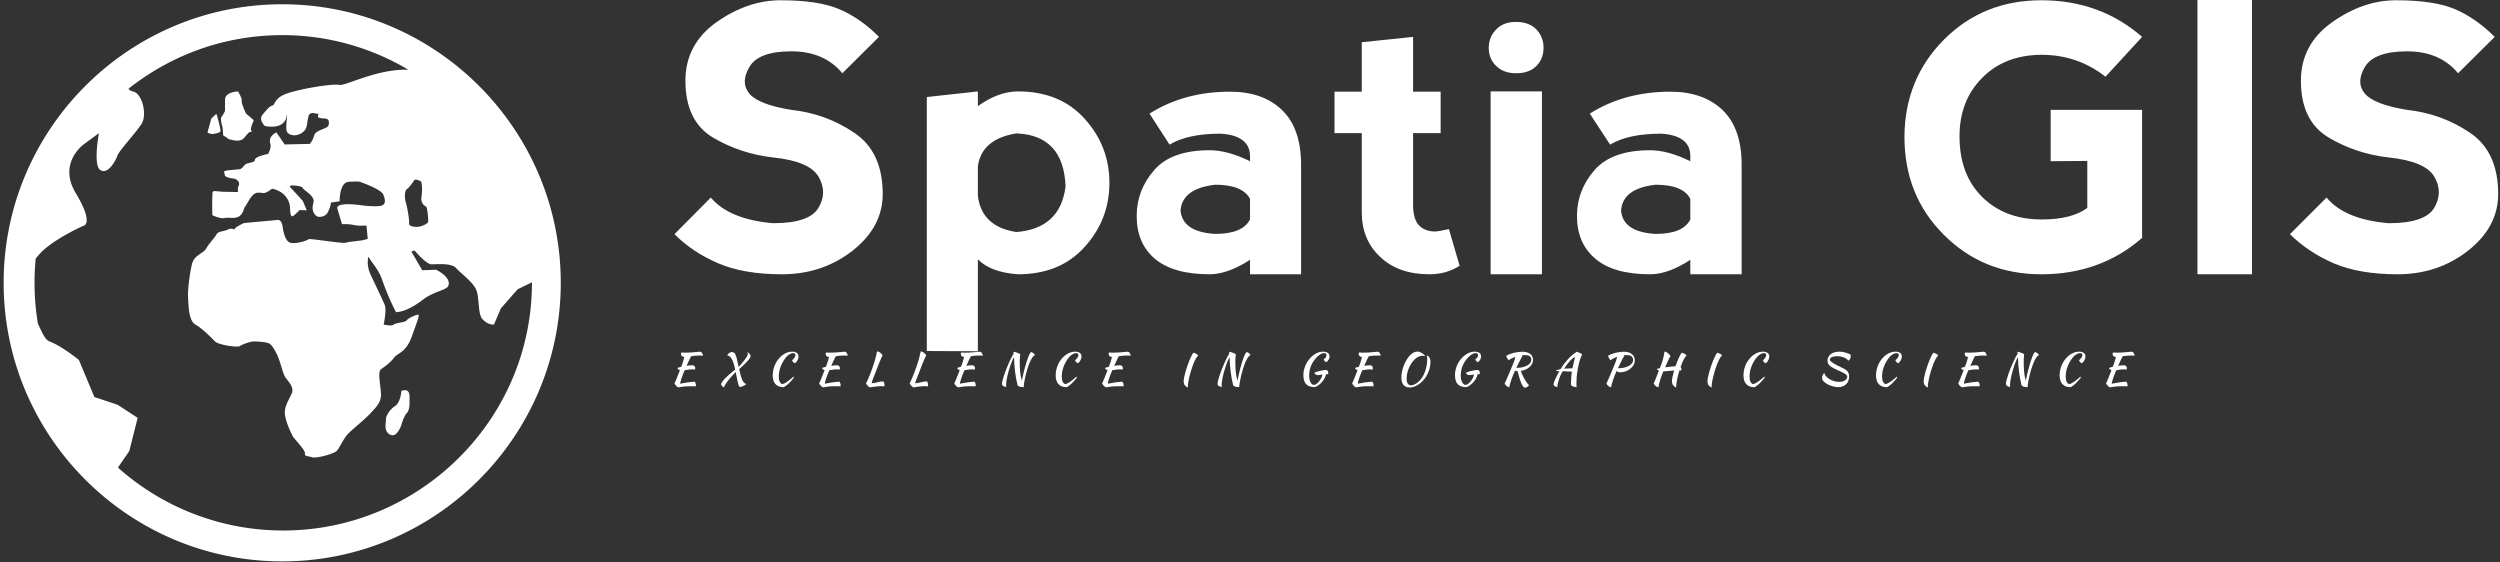 <svg data-v-423bf9ae="" xmlns="http://www.w3.org/2000/svg" viewBox="0 0 427 96" class="iconLeftSlogan"><rect x="0" y="0" width="427" height="96" fill="#333333" stroke="none"/><!----><!----><!----><g data-v-423bf9ae="" id="e2f38b64-c709-45ed-a3f6-ddda4fa44b67" fill="white" transform="matrix(4.566,0,0,4.566,114.239,-11.005)"><path d="M4.18 2.42L4.18 2.42Q5.61 2.42 6.39 2.76L6.39 2.76L6.39 2.76Q7.18 3.10 7.86 3.79L7.86 3.79L6.49 5.15L6.49 5.15Q5.81 4.33 4.58 4.33L4.58 4.33L4.58 4.33Q3.35 4.33 3.01 4.92L3.01 4.92L3.01 4.92Q2.67 5.50 3.01 5.91L3.01 5.91L3.01 5.91Q3.35 6.32 4.58 6.52L4.58 6.52L4.58 6.52Q5.88 6.66 6.94 7.38L6.94 7.38L6.94 7.38Q8.00 8.09 8.00 9.67L8.00 9.67L8.00 9.67Q8.00 10.90 6.87 11.79L6.87 11.79L6.87 11.79Q5.74 12.67 4.23 12.67L4.23 12.67L4.23 12.67Q2.80 12.67 1.85 12.26L1.85 12.26L1.85 12.26Q0.89 11.85 0.21 11.17L0.21 11.17L1.57 9.80L1.57 9.80Q2.26 10.62 3.90 10.76L3.90 10.76L3.90 10.76Q5.26 10.76 5.60 10.18L5.60 10.18L5.60 10.18Q5.94 9.60 5.60 9.02L5.60 9.02L5.60 9.02Q5.26 8.44 3.90 8.30L3.90 8.30L3.90 8.30Q2.67 8.16 1.64 7.55L1.64 7.55L1.64 7.55Q0.62 6.93 0.62 5.43L0.62 5.43L0.62 5.43Q0.62 4.07 1.78 3.24L1.78 3.24L1.78 3.24Q2.95 2.42 4.18 2.42L4.18 2.42ZM11.56 15.55L9.65 15.54L9.65 6.04L11.56 5.83L11.56 6.38L11.56 6.38Q12.33 5.83 13.06 5.83L13.06 5.83L13.06 5.83Q14.64 5.83 15.56 6.86L15.56 6.86L15.56 6.86Q16.48 7.88 16.48 9.25L16.48 9.25L16.48 9.25Q16.48 10.62 15.56 11.64L15.56 11.64L15.56 11.64Q14.64 12.67 13.06 12.67L13.06 12.67L13.06 12.67Q12.04 12.60 11.56 12.11L11.56 12.11L11.56 15.55ZM11.56 8.63L11.56 8.63L11.56 9.74L11.56 9.74Q11.70 10.89 13.00 11.09L13.00 11.09L13.00 11.09Q14.64 10.96 14.84 9.39L14.84 9.39L14.84 9.39Q14.77 7.47 13.00 7.40L13.00 7.40L13.00 7.40Q11.70 7.61 11.56 8.63ZM18.73 7.82L17.98 6.66L17.98 6.66Q19.28 5.84 20.99 5.84L20.99 5.84L20.99 5.84Q22.22 5.84 22.93 6.52L22.93 6.52L22.93 6.52Q23.65 7.21 23.65 8.57L23.65 8.57L23.65 12.67L21.74 12.67L21.74 12.13L21.74 12.13Q20.90 12.67 20.23 12.67L20.23 12.67L20.23 12.67Q18.87 12.67 18.18 12.09L18.18 12.09L18.18 12.09Q17.50 11.51 17.50 10.49L17.50 10.49L17.50 10.49Q17.50 9.53 18.15 8.78L18.15 8.78L18.15 8.78Q18.79 8.03 20.23 8.03L20.23 8.03L20.23 8.03Q20.90 8.03 21.74 8.44L21.74 8.44L21.74 8.23L21.74 8.23Q21.72 7.48 20.64 7.41L20.64 7.41L20.64 7.41Q19.41 7.41 18.73 7.82L18.73 7.82ZM21.74 10.62L21.74 10.62L21.74 9.85L21.74 9.85Q21.46 9.32 20.44 9.32L20.44 9.32L20.44 9.32Q19.21 9.46 19.14 10.28L19.14 10.28L19.14 10.28Q19.21 11.09 20.44 11.16L20.44 11.16L20.44 11.16Q21.46 11.16 21.74 10.62ZM29.58 12.35L29.58 12.35Q29.09 12.67 28.45 12.67L28.45 12.67L28.45 12.67Q27.29 12.67 26.61 12.02L26.61 12.02L26.61 12.02Q25.92 11.38 25.92 10.35L25.92 10.35L25.92 7.39L24.90 7.39L24.90 5.84L25.92 5.84L25.92 3.99L27.84 3.79L27.84 5.84L28.87 5.84L28.87 7.39L27.84 7.39L27.84 10.08L27.84 10.08Q27.84 10.62 28.07 10.85L28.07 10.85L28.07 10.85Q28.30 11.07 28.66 11.07L28.66 11.07L28.66 11.07Q28.77 11.07 29.18 10.98L29.18 10.98L29.58 12.35ZM32.66 12.67L30.74 12.67L30.74 5.83L32.66 5.83L32.66 12.67ZM30.67 4.20L30.67 4.20L30.67 4.20Q30.67 4.61 30.95 4.88L30.95 4.88L30.95 4.88Q31.22 5.15 31.70 5.15L31.70 5.15L31.70 5.15Q32.18 5.15 32.45 4.88L32.45 4.88L32.45 4.88Q32.72 4.61 32.72 4.20L32.72 4.20L32.72 4.20Q32.72 3.79 32.45 3.51L32.45 3.51L32.45 3.51Q32.18 3.23 31.68 3.23L31.68 3.23L31.68 3.23Q31.22 3.23 30.95 3.51L30.95 3.51L30.95 3.51Q30.67 3.79 30.67 4.20ZM35.21 7.82L34.45 6.66L34.45 6.66Q35.75 5.84 37.46 5.84L37.46 5.84L37.46 5.84Q38.69 5.84 39.41 6.52L39.41 6.52L39.41 6.52Q40.13 7.21 40.13 8.57L40.13 8.57L40.13 12.67L38.21 12.67L38.21 12.13L38.21 12.13Q37.38 12.67 36.71 12.67L36.71 12.67L36.71 12.67Q35.34 12.67 34.66 12.09L34.66 12.09L34.66 12.09Q33.97 11.51 33.97 10.49L33.97 10.49L33.97 10.49Q33.97 9.53 34.62 8.78L34.62 8.78L34.62 8.78Q35.27 8.03 36.71 8.03L36.71 8.03L36.71 8.03Q37.37 8.03 38.21 8.44L38.21 8.44L38.21 8.23L38.21 8.23Q38.20 7.48 37.12 7.41L37.12 7.41L37.12 7.41Q35.89 7.41 35.21 7.82L35.21 7.82ZM38.21 10.62L38.21 10.62L38.21 9.85L38.21 9.85Q37.94 9.32 36.91 9.32L36.91 9.32L36.91 9.32Q35.68 9.46 35.62 10.28L35.62 10.28L35.62 10.28Q35.68 11.09 36.91 11.16L36.91 11.16L36.91 11.16Q37.94 11.16 38.21 10.62ZM51.34 12.67L51.34 12.67Q49.17 12.67 47.70 11.20L47.70 11.20L47.70 11.20Q46.22 9.73 46.22 7.53L46.22 7.53L46.22 7.53Q46.23 5.37 47.70 3.89L47.70 3.89L47.70 3.89Q49.17 2.42 51.34 2.42L51.34 2.42L51.34 2.42Q53.54 2.42 55.11 3.79L55.11 3.79L53.74 5.28L53.74 5.28Q52.70 4.46 51.34 4.46L51.34 4.46L51.34 4.46Q49.96 4.47 49.12 5.33L49.12 5.33L49.12 5.33Q48.28 6.18 48.28 7.51L48.28 7.51L48.28 7.51Q48.28 8.94 49.13 9.78L49.13 9.78L49.13 9.78Q49.98 10.62 51.36 10.62L51.36 10.62L51.36 10.62Q52.47 10.62 53.06 10.19L53.06 10.19L53.06 8.43L51.69 8.44L51.69 6.52L55.11 6.52L55.11 11.31L55.11 11.31Q53.55 12.67 51.34 12.67L51.34 12.67ZM57.18 12.67L57.18 2.41L59.22 2.41L59.22 12.67L57.18 12.67ZM64.61 2.42L64.61 2.42Q66.04 2.42 66.83 2.76L66.83 2.76L66.83 2.76Q67.61 3.10 68.30 3.79L68.30 3.79L66.93 5.15L66.93 5.15Q66.25 4.33 65.02 4.33L65.02 4.33L65.02 4.33Q63.79 4.33 63.44 4.92L63.44 4.92L63.44 4.92Q63.10 5.50 63.44 5.91L63.44 5.91L63.44 5.91Q63.79 6.32 65.02 6.52L65.02 6.52L65.02 6.52Q66.32 6.66 67.38 7.38L67.38 7.38L67.38 7.38Q68.43 8.09 68.43 9.67L68.43 9.67L68.43 9.67Q68.43 10.90 67.30 11.79L67.30 11.79L67.30 11.79Q66.17 12.67 64.67 12.67L64.67 12.67L64.67 12.67Q63.24 12.67 62.28 12.26L62.28 12.26L62.28 12.26Q61.33 11.85 60.64 11.17L60.64 11.17L62.01 9.80L62.01 9.80Q62.69 10.62 64.33 10.76L64.33 10.76L64.33 10.76Q65.70 10.76 66.04 10.18L66.04 10.18L66.04 10.18Q66.38 9.60 66.04 9.02L66.04 9.02L66.04 9.02Q65.70 8.44 64.33 8.30L64.33 8.30L64.33 8.30Q63.10 8.16 62.08 7.55L62.08 7.55L62.08 7.55Q61.05 6.93 61.05 5.43L61.05 5.43L61.05 5.43Q61.05 4.07 62.22 3.24L62.22 3.24L62.22 3.24Q63.38 2.42 64.61 2.42L64.61 2.42Z"></path></g><!----><g data-v-423bf9ae="" id="0db05d3c-eefd-46bd-ad96-af9477285c79" transform="matrix(1.028,0,0,1.028,-3.719,-2.693)" stroke="none" fill="white"><path d="M50.506 3.329c-25.52 0-46.282 20.762-46.282 46.281 0 25.52 20.762 46.281 46.282 46.281 25.519 0 46.281-20.762 46.281-46.281 0-25.52-20.763-46.281-46.281-46.281zm20.533 32.905c-.256-.812-.17-2.009.215-2.223s1.195-1.453 1.195-1.453c.129-.279.941.086 1.112.213.171.128.256 1.625.085 2.564-.171.941.47 1.496.726 1.581.258.086.429 2.095.385 2.522-.042.427-1.238.812-1.57.854-.331.043-1.634.067-1.592-.555.044-.621-.3-2.691-.556-3.503zM50.677 90.763a41.201 41.201 0 0 1-27.464-10.458l1.888-2.747 1.389-5.513-3.344-2.179-3.85-1.281-2.567-6.154s-2.823-2.309-4.874-3.077c-.723-.271-1.186-1.347-1.938-2.959a41.242 41.242 0 0 1-.366-10.824c.161-.186.292-.338.379-.448 2.051-2.564 7.564-5 7.564-5s1.813-.256-1.274-5.384c-3.085-5.127 1.401-8.205 1.401-8.205l2.436-1.794s-1.026 5.383.257 6.154c1.28.769 2.562-1.667 2.82-2.436.256-.769 2.948-3.666 3.974-5.204 1.026-1.539.128-5.181-1.41-5.437a1.14 1.14 0 0 1-.729-.455c7.021-5.572 15.897-8.905 25.536-8.905 7.652 0 14.82 2.102 20.965 5.754-5.175-.205-10.472 2.739-11.478 2.515-1.154-.255-6.773.706-8.825 1.475-2.052.77-1.794 1.837-2.307 1.966-.514.127-.787.555-1.581 1.453-.795.897.342 1.923.342 1.923s3.077.77 3.59-1.496c.303-1.347-.13 1.154 0 2.179.128 1.026 2.05 1.282 3.075 0 .462-.577.39-2.04.684-2.521.362-.588 1.074-.14 1.497-.196.255-.034-.242.432.085.625.655.387 1.99-.28 1.666 1.281-.13.628-2.136.755-2.392 1.681-.258.926-.727 1.427-.727 1.427l-4.188.098-1.368-2.008s-1.386.598-1.026 1.794c.247.824-.359 1.794-.359 1.794s-2.205.385-2.205 1.026c0 .352-.87.401-1.367.598-.408.163-.708.841-1.111.898-.241.034-1.719.171-2.052.213-.902.114-.47.352-.47.727 0 .513 1.667.641 1.667.641s1.025.427.641 1.196c-.385.77.299 1.026-.47 1.026-.334 0-1.109-.047-1.879-.043-.996.007-1.962-.306-1.985.104-.095 1.583-.035 3.787-.035 3.787s1.335.641 2.061.469c1.006-.237 2.436.556 3.12-1.282.053-.141.146-.454.255-.598.476-.624.922-1.831 1.71-2.222.484-.241 1.182-.029 1.41-.043.512-.032 1.369-.726 1.369-.726s2.307.299 2.904 2.564c.177.667 0 1.795.386 2.008.234.13 1.282-1.025 1.282-1.025l1.197.042-.66-1.559-2.205-2.415.302-.17s1.75.043 1.88.427c.127.385 2.129 1.325 1.794 2.436-.556 1.838.728 2.351.728 2.351s1.154.213 1.666-.759a4.726 4.726 0 0 0 .514-1.601l1.444-.207s-.078-3.16 1.546-3.245c1.624-.084 1.795 0 1.795 0s3.504 1.197 3.89 2.094c.383.897.553 1.808-.6 1.936-1.154.127-2.863-.1-2.863-.1s-4.521-.712-4.136.569c.384 1.282.76 2.552.76 2.552s1.031-.073 1.923.126c.953.214 2.141.086 2.141.086l.211 2.222-.566.164c-.646.184-2.554.285-3.067.478-.513.192-6.089-.769-6.217-.577-.128.191-1.988.832-3.013.577-1.026-.256-1.284-2.692-1.284-2.692s-.127-1.154-.832-1.091l-5.578.513s-1.603.706-1.603 1.089c0 0-.449-.32-1.089 0-.641.32-1.603.257-1.86.77-.256.514-1.217 1.474-1.73 2.372-.512.896-1.986 1.025-2.372 2.628-.385 1.602-.705 4.294-.641 5.448.064 1.154.064 3.935 1.217 4.563 1.154.63 2.693 2.23 3.27 2.809.576.576 3.718 1.025 4.103.769.384-.256 1.666-.769 2.371-.769.706 0 2.244.065 2.692.448.448.385.961 1.282 1.347 2.244.383.961.769 2.563 1.089 3.141.321.577 1.604 1.666 1.154 2.757-.448 1.09-1.282 2.179-1.154 3.461.128 1.281.958 3.014 1.248 3.59.292.576 2.15 2.371 2.085 2.949-.063.576.45.384 1.154.642.705.255 3.719-.578 4.167-1.092.449-.513 1.091-2.05 1.923-2.884.833-.834 2.628-2.243 3.526-3.205.896-.962 1.794-1.795 1.858-3.013.062-1.219-.642-3.974 0-4.423s1.538-1.09 2.181-1.923c.641-.833 1.986-.833 2.947-3.525.962-2.692 1.281-3.462 1.089-3.591-.19-.128-1.665.514-1.923.898-.256.385-1.858.407-2.179.717-.32.309-1.666 0-1.666 0s.512-2.385.192-3.218c-.321-.832-1.924-4.102-2.437-5.256-.421-.946-.49-2.058-.292-2.784.082.118.165.236.229.348.227.41 1.49 1.841 2.009 3.336 1.109 3.205 2.35 5.51 2.35 5.51s1.667.089 4.444-2.05c1.89-1.453 3.892-1.562 4.231-2.307.641-1.411-2.01-2.694-2.01-2.694l-2.309.086-1.806-3.102.524-.189s1.925 2.308 2.821 2.308 3.333-.257 4.102.641c.769.897 3.077 2.435 3.462 3.974.386 1.538.198 3.727.897 4.487.984 1.07 1.923.899 1.923.899l1.154-2.694 2.778-3.159L92 49.522v.087c0 22.694-18.631 41.154-41.323 41.154z"></path><path d="M40.699 25.122s.598.342.769.513c.171.17 1.667.555 2.308.213.641-.341.983-1.282 1.453-1.325.47-.042.17 0 .085-.342-.085-.341.47-1.598.47-1.598l-1.282-1.093s-.812-1.624-.726-2.136c.084-.514-.614-1.457-.574-1.52S41 17.857 41 19.181v1.88s-.365.77-.578.983c-.215.213-.011 1.111.117 1.495.128.386.16 1.583.16 1.583zM40.229 24.479c.103-.207-.208-1.381-.335-1.833l-.05-.176-.212-.812c-.129-.256-.513.384-.756.513-.243.128-.227.555-.356.896-.128.342-.427 1.625-.427 1.625l.784.212c-.002.002 1.224-.168 1.352-.425zM70.313 67.559s-.128 1.923-1.026 2.5c-.896.577-1.537 1.602-1.537 2.179s-.192 1.218 0 1.795.682.962 1.238.897c.557-.063 1.197-1.217 1.325-1.73s.514-1.594.896-1.952c.385-.356.514-1.381.449-1.895-.063-.512.386-2.372-1.345-1.794z"></path></g><!----><g data-v-423bf9ae="" id="606faec9-616f-4011-8b4f-0a064ead6ffb" fill="white" transform="matrix(0.532,0,0,0.532,114.395,57.486)"><path d="M7.20 9.21L7.20 9.21L7.20 9.21Q7.66 9.21 7.92 9.46L7.92 9.46L7.92 9.46Q8.18 9.72 8.18 10.16L8.18 10.16L8.18 10.16Q8.18 10.28 8.15 10.39L8.15 10.39L8.15 10.39Q8.13 10.51 8.11 10.60L8.11 10.60L8.11 10.60Q7.92 10.57 7.70 10.55L7.70 10.55L7.70 10.55Q7.48 10.53 7.17 10.53L7.17 10.53L7.17 10.53Q6.57 10.53 5.95 10.63L5.95 10.63L5.95 10.63Q5.33 10.74 4.77 10.81L4.77 10.81L4.77 10.81Q4.45 11.55 4.19 12.24L4.19 12.24L4.19 12.24Q3.92 12.94 3.73 13.51L3.73 13.51L3.73 13.51Q3.54 14.08 3.44 14.50L3.44 14.50L3.44 14.50Q3.33 14.92 3.32 15.13L3.32 15.13L3.32 15.13Q4.45 14.90 5.61 14.73L5.61 14.73L5.61 14.73Q6.76 14.56 8.04 14.48L8.04 14.48L8.04 14.48Q8.19 14.71 8.29 14.99L8.29 14.99L8.29 14.99Q8.40 15.27 8.40 15.60L8.40 15.60L8.40 15.60Q8.40 15.68 8.40 15.78L8.40 15.78L8.40 15.78Q8.40 15.88 8.37 15.97L8.37 15.97L8.37 15.97Q7.98 15.96 7.55 15.95L7.55 15.95L7.55 15.95Q7.11 15.95 6.41 15.95L6.41 15.95L6.41 15.95Q5.95 15.95 5.54 15.97L5.54 15.97L5.54 15.97Q5.12 15.99 4.70 16.03L4.70 16.03L4.70 16.03Q4.28 16.07 3.81 16.14L3.81 16.14L3.81 16.14Q3.35 16.21 2.76 16.31L2.76 16.31L2.76 16.31Q2.11 16.06 1.51 15.08L1.51 15.08L1.51 15.08Q1.75 14.57 2.18 13.54L2.18 13.54L2.18 13.54Q2.60 12.52 3.26 10.79L3.26 10.79L3.26 10.79Q2.63 10.60 2.44 10.09L2.44 10.09L2.44 10.09Q2.51 10.02 2.84 9.92L2.84 9.92L2.84 9.92Q3.18 9.81 3.67 9.70L3.67 9.70L3.67 9.70Q3.88 9.16 4.03 8.75L4.03 8.75L4.03 8.75Q4.17 8.34 4.28 7.99L4.28 7.99L4.28 7.99Q4.40 7.63 4.49 7.29L4.49 7.29L4.49 7.29Q4.58 6.94 4.66 6.54L4.66 6.54L4.66 6.54Q4.17 6.51 3.89 6.27L3.89 6.27L3.89 6.27Q3.61 6.02 3.61 5.63L3.61 5.63L3.61 5.63Q3.61 5.52 3.65 5.36L3.65 5.36L3.65 5.36Q3.68 5.21 3.72 5.10L3.72 5.10L3.72 5.10Q4.00 5.14 4.26 5.15L4.26 5.15L4.26 5.15Q4.52 5.17 4.94 5.17L4.94 5.17L4.94 5.17Q5.82 5.17 6.59 5.12L6.59 5.12L6.59 5.12Q7.36 5.07 7.99 5.01L7.99 5.01L7.99 5.01Q8.61 4.96 9.06 4.91L9.06 4.91L9.06 4.91Q9.51 4.86 9.74 4.86L9.74 4.86L9.74 4.86Q10.07 4.86 10.32 5.19L10.32 5.19L10.32 5.19Q10.57 5.53 10.70 6.15L10.70 6.15L10.70 6.15Q10.26 6.10 9.99 6.09L9.99 6.09L9.99 6.09Q9.72 6.08 9.51 6.08L9.51 6.08L9.51 6.08Q8.74 6.08 8.10 6.15L8.10 6.15L8.10 6.15Q7.46 6.23 6.87 6.31L6.87 6.31L6.87 6.31Q6.79 6.44 6.69 6.64L6.69 6.64L6.69 6.64Q6.58 6.83 6.41 7.18L6.41 7.18L6.41 7.18Q6.24 7.53 6.00 8.06L6.00 8.06L6.00 8.06Q5.75 8.60 5.40 9.39L5.40 9.39L5.40 9.39Q5.94 9.31 6.41 9.26L6.41 9.26L6.41 9.26Q6.87 9.21 7.20 9.21ZM24.58 15.23L24.58 15.23L24.58 15.23Q24.46 15.36 24.21 15.52L24.21 15.52L24.21 15.52Q23.97 15.68 23.69 15.81L23.69 15.81L23.69 15.81Q23.41 15.95 23.12 16.05L23.12 16.05L23.12 16.05Q22.83 16.16 22.65 16.17L22.65 16.17L22.65 16.17Q22.47 16.17 22.33 16.03L22.33 16.03L22.33 16.03Q22.19 15.89 22.04 15.39L22.04 15.39L22.04 15.39Q21.88 14.90 21.68 13.95L21.68 13.95L21.68 13.95Q21.48 13.01 21.17 11.38L21.17 11.38L21.17 11.38Q20.37 12.21 19.68 12.98L19.68 12.98L19.68 12.98Q19.00 13.75 18.51 14.41L18.51 14.41L18.51 14.41Q18.02 15.06 17.74 15.55L17.74 15.55L17.74 15.55Q17.46 16.04 17.46 16.30L17.46 16.30L17.46 16.30Q17.29 16.28 17.11 16.17L17.11 16.17L17.11 16.17Q16.94 16.06 16.80 15.90L16.80 15.90L16.80 15.90Q16.66 15.75 16.57 15.57L16.57 15.57L16.57 15.57Q16.48 15.39 16.48 15.22L16.48 15.22L16.48 15.22Q16.52 15.06 16.69 14.78L16.69 14.78L16.69 14.78Q16.86 14.50 17.11 14.18L17.11 14.18L17.11 14.18Q17.64 13.50 18.63 12.59L18.63 12.59L18.63 12.59Q19.61 11.69 21.01 10.60L21.01 10.60L21.01 10.60Q20.10 6.08 18.44 6.08L18.44 6.08L18.44 6.08Q18.61 5.67 18.98 5.36L18.98 5.36L18.98 5.36Q19.35 5.05 19.77 4.98L19.77 4.98L19.77 4.98Q20.23 4.98 20.52 5.10L20.52 5.10L20.52 5.10Q20.82 5.22 21.06 5.70L21.06 5.70L21.06 5.70Q21.29 6.17 21.53 7.13L21.53 7.13L21.53 7.13Q21.77 8.09 22.13 9.76L22.13 9.76L22.13 9.76Q22.60 9.27 23.02 8.76L23.02 8.76L23.02 8.76Q23.45 8.25 23.81 7.77L23.81 7.77L23.81 7.77Q24.18 7.29 24.46 6.89L24.46 6.89L24.46 6.89Q24.74 6.48 24.89 6.19L24.89 6.19L24.89 6.19Q25.05 5.92 25.05 5.64L25.05 5.64L25.05 5.64Q25.05 5.39 24.89 4.98L24.89 4.98L24.89 4.98Q25.34 5.25 25.57 5.48L25.57 5.48L25.57 5.48Q25.80 5.71 25.97 6.12L25.97 6.12L25.97 6.12Q25.94 6.45 25.78 6.79L25.78 6.79L25.78 6.79Q25.62 7.13 25.22 7.59L25.22 7.59L25.22 7.59Q24.82 8.06 24.12 8.75L24.12 8.75L24.12 8.75Q23.42 9.44 22.29 10.46L22.29 10.46L22.29 10.46Q22.55 11.72 22.81 12.59L22.81 12.59L22.81 12.59Q23.06 13.45 23.32 14.01L23.32 14.01L23.32 14.01Q23.59 14.56 23.90 14.85L23.90 14.85L23.90 14.85Q24.21 15.13 24.58 15.23ZM33.05 12.43L33.05 12.43L33.05 12.43Q33.05 11.45 33.29 10.51L33.29 10.51L33.29 10.51Q33.52 9.56 33.94 8.71L33.94 8.71L33.94 8.71Q34.36 7.87 34.94 7.16L34.94 7.16L34.94 7.16Q35.52 6.45 36.21 5.94L36.21 5.94L36.21 5.94Q36.90 5.42 37.69 5.13L37.69 5.13L37.69 5.13Q38.47 4.84 39.30 4.84L39.30 4.84L39.30 4.84Q40.26 4.84 40.80 5.25L40.80 5.25L40.80 5.25Q41.34 5.66 41.34 6.38L41.34 6.38L41.34 6.38Q41.34 6.66 41.27 6.96L41.27 6.96L41.27 6.96Q41.19 7.25 41.04 7.54L41.04 7.54L41.04 7.54Q40.89 7.83 40.70 8.09L40.70 8.09L40.70 8.09Q40.50 8.36 40.26 8.55L40.26 8.55L40.26 8.55Q39.90 8.50 39.63 8.22L39.63 8.22L39.63 8.22Q39.37 7.95 39.30 7.59L39.30 7.59L39.30 7.59Q39.79 7.18 40.08 6.74L40.08 6.74L40.08 6.74Q40.36 6.30 40.36 5.94L40.36 5.94L40.36 5.94Q40.36 5.32 39.59 5.32L39.59 5.32L39.59 5.32Q39.27 5.32 38.93 5.45L38.93 5.45L38.93 5.45Q38.58 5.59 38.23 5.82L38.23 5.82L38.23 5.82Q37.88 6.06 37.55 6.40L37.55 6.40L37.55 6.40Q37.23 6.73 36.95 7.14L36.95 7.14L36.95 7.14Q35 9.94 35 12.87L35 12.87L35 12.87Q35 13.90 35.32 14.53L35.32 14.53L35.32 14.53Q35.64 15.16 36.18 15.27L36.18 15.27L36.18 15.27Q36.78 15.13 37.70 14.50L37.70 14.50L37.70 14.50Q38.63 13.87 39.72 12.87L39.72 12.87L39.72 12.87Q39.86 13.01 39.89 13.16L39.89 13.16L39.89 13.16Q39.48 13.69 39.05 14.18L39.05 14.18L39.05 14.18Q38.61 14.67 38.19 15.08L38.19 15.08L38.19 15.08Q37.76 15.48 37.34 15.79L37.34 15.79L37.34 15.79Q36.93 16.10 36.58 16.27L36.58 16.27L36.58 16.27Q34.85 16.24 33.95 15.27L33.95 15.27L33.95 15.27Q33.05 14.31 33.05 12.43ZM53.65 9.21L53.65 9.21L53.65 9.21Q54.11 9.21 54.37 9.46L54.37 9.46L54.37 9.46Q54.63 9.72 54.63 10.16L54.63 10.16L54.63 10.16Q54.63 10.28 54.61 10.39L54.61 10.39L54.61 10.39Q54.59 10.51 54.56 10.60L54.56 10.60L54.56 10.60Q54.38 10.57 54.15 10.55L54.15 10.55L54.15 10.55Q53.93 10.53 53.62 10.53L53.62 10.53L53.62 10.53Q53.02 10.53 52.40 10.63L52.40 10.63L52.40 10.63Q51.79 10.74 51.23 10.81L51.23 10.81L51.23 10.81Q50.90 11.55 50.64 12.24L50.64 12.24L50.64 12.24Q50.37 12.94 50.18 13.51L50.18 13.51L50.18 13.51Q49.99 14.08 49.89 14.50L49.89 14.50L49.89 14.50Q49.78 14.92 49.77 15.13L49.77 15.13L49.77 15.13Q50.90 14.90 52.06 14.73L52.06 14.73L52.06 14.73Q53.21 14.56 54.49 14.48L54.49 14.48L54.49 14.48Q54.64 14.71 54.75 14.99L54.75 14.99L54.75 14.99Q54.85 15.27 54.85 15.60L54.85 15.60L54.85 15.60Q54.85 15.68 54.85 15.78L54.85 15.78L54.85 15.78Q54.85 15.88 54.82 15.97L54.82 15.97L54.82 15.97Q54.43 15.96 54.00 15.95L54.00 15.95L54.00 15.95Q53.56 15.95 52.86 15.95L52.86 15.95L52.86 15.95Q52.40 15.95 51.99 15.97L51.99 15.97L51.99 15.97Q51.58 15.99 51.16 16.03L51.16 16.03L51.16 16.03Q50.74 16.07 50.27 16.14L50.27 16.14L50.27 16.14Q49.80 16.21 49.21 16.31L49.21 16.31L49.21 16.31Q48.57 16.06 47.96 15.08L47.96 15.08L47.96 15.08Q48.20 14.57 48.63 13.54L48.63 13.54L48.63 13.54Q49.06 12.52 49.71 10.79L49.71 10.79L49.71 10.79Q49.08 10.60 48.89 10.09L48.89 10.09L48.89 10.09Q48.96 10.02 49.29 9.92L49.29 9.92L49.29 9.92Q49.63 9.81 50.12 9.70L50.12 9.70L50.12 9.70Q50.33 9.16 50.48 8.75L50.48 8.75L50.48 8.75Q50.62 8.34 50.74 7.99L50.74 7.99L50.74 7.99Q50.85 7.63 50.94 7.29L50.94 7.29L50.94 7.29Q51.03 6.94 51.11 6.54L51.11 6.54L51.11 6.54Q50.62 6.51 50.34 6.27L50.34 6.27L50.34 6.27Q50.06 6.02 50.06 5.63L50.06 5.63L50.06 5.63Q50.06 5.52 50.10 5.36L50.10 5.36L50.10 5.36Q50.13 5.21 50.18 5.10L50.18 5.10L50.18 5.10Q50.46 5.14 50.72 5.15L50.72 5.15L50.72 5.15Q50.97 5.17 51.39 5.17L51.39 5.17L51.39 5.17Q52.28 5.17 53.05 5.12L53.05 5.12L53.05 5.12Q53.82 5.07 54.44 5.01L54.44 5.01L54.44 5.01Q55.06 4.96 55.51 4.91L55.51 4.91L55.51 4.91Q55.96 4.86 56.20 4.86L56.20 4.86L56.20 4.86Q56.52 4.86 56.77 5.19L56.77 5.19L56.77 5.19Q57.02 5.53 57.15 6.15L57.15 6.15L57.15 6.15Q56.71 6.10 56.44 6.09L56.44 6.09L56.44 6.09Q56.17 6.08 55.96 6.08L55.96 6.08L55.96 6.08Q55.19 6.08 54.55 6.15L54.55 6.15L54.55 6.15Q53.91 6.23 53.33 6.31L53.33 6.31L53.33 6.31Q53.24 6.44 53.14 6.64L53.14 6.64L53.14 6.64Q53.03 6.83 52.86 7.18L52.86 7.18L52.86 7.18Q52.70 7.53 52.45 8.06L52.45 8.06L52.45 8.06Q52.21 8.60 51.86 9.39L51.86 9.39L51.86 9.39Q52.39 9.31 52.86 9.26L52.86 9.26L52.86 9.26Q53.33 9.21 53.65 9.21ZM68.60 14.38L68.60 14.38L68.60 14.38Q68.95 14.98 68.95 15.54L68.95 15.54L68.95 15.54Q68.95 15.67 68.93 15.77L68.93 15.77L68.93 15.77Q68.91 15.88 68.88 15.99L68.88 15.99L68.88 15.99Q68.64 15.96 68.38 15.95L68.38 15.95L68.38 15.95Q68.12 15.93 67.84 15.93L67.84 15.93L67.84 15.93Q67.51 15.93 67.17 15.95L67.17 15.95L67.17 15.95Q66.82 15.97 66.40 16.02L66.40 16.02L66.40 16.02Q65.98 16.06 65.46 16.13L65.46 16.13L65.46 16.13Q64.95 16.20 64.26 16.31L64.26 16.31L64.26 16.31Q63.94 16.20 63.62 15.87L63.62 15.87L63.62 15.87Q63.29 15.54 63.01 15.08L63.01 15.08L63.01 15.08Q63.15 14.77 63.36 14.31L63.36 14.31L63.36 14.31Q63.57 13.86 63.85 13.21L63.85 13.21L63.85 13.21Q64.13 12.56 64.48 11.68L64.48 11.68L64.48 11.68Q64.82 10.81 65.21 9.66L65.21 9.66L65.21 9.66Q65.46 8.90 65.65 8.33L65.65 8.33L65.65 8.33Q65.83 7.76 65.98 7.22L65.98 7.22L65.98 7.22Q66.12 6.68 66.26 6.09L66.26 6.09L66.26 6.09Q66.40 5.50 66.57 4.73L66.57 4.73L66.57 4.73Q67.13 4.84 67.54 5.14L67.54 5.14L67.54 5.14Q67.96 5.45 68.33 6.01L68.33 6.01L68.33 6.01Q68.22 6.19 68.04 6.59L68.04 6.59L68.04 6.59Q67.86 7 67.61 7.58L67.61 7.58L67.61 7.58Q67.37 8.16 67.07 8.90L67.07 8.90L67.07 8.90Q66.78 9.63 66.46 10.47L66.46 10.47L66.46 10.47Q66.15 11.30 65.86 12.03L65.86 12.03L65.86 12.03Q65.56 12.75 65.33 13.34L65.33 13.34L65.33 13.34Q65.10 13.93 64.96 14.35L64.96 14.35L64.96 14.35Q64.82 14.77 64.82 14.98L64.82 14.98L64.82 14.98Q65.04 14.97 65.23 14.95L65.23 14.95L65.23 14.95Q65.41 14.94 65.60 14.90L65.60 14.90L65.60 14.90Q65.80 14.87 66.03 14.82L66.03 14.82L66.03 14.82Q66.26 14.77 66.58 14.69L66.58 14.69L66.58 14.69Q66.86 14.62 67.10 14.57L67.10 14.57L67.10 14.57Q67.34 14.52 67.57 14.48L67.57 14.48L67.57 14.48Q67.80 14.45 68.05 14.43L68.05 14.43L68.05 14.43Q68.29 14.41 68.60 14.38ZM82.60 14.38L82.60 14.38L82.60 14.38Q82.95 14.98 82.95 15.54L82.95 15.54L82.95 15.54Q82.95 15.67 82.93 15.77L82.93 15.77L82.93 15.77Q82.91 15.88 82.88 15.99L82.88 15.99L82.88 15.99Q82.64 15.96 82.38 15.95L82.38 15.95L82.38 15.95Q82.12 15.93 81.84 15.93L81.84 15.93L81.84 15.93Q81.51 15.93 81.17 15.95L81.17 15.95L81.17 15.95Q80.82 15.97 80.40 16.02L80.40 16.02L80.40 16.02Q79.98 16.06 79.46 16.13L79.46 16.13L79.46 16.13Q78.95 16.20 78.26 16.31L78.26 16.31L78.26 16.31Q77.94 16.20 77.62 15.87L77.62 15.87L77.62 15.87Q77.29 15.54 77.01 15.08L77.01 15.08L77.01 15.08Q77.15 14.77 77.36 14.31L77.36 14.31L77.36 14.31Q77.57 13.86 77.85 13.21L77.85 13.21L77.85 13.21Q78.13 12.56 78.48 11.68L78.48 11.68L78.48 11.68Q78.82 10.81 79.21 9.66L79.21 9.66L79.21 9.66Q79.46 8.90 79.65 8.33L79.65 8.33L79.65 8.33Q79.83 7.76 79.98 7.22L79.98 7.22L79.98 7.22Q80.12 6.68 80.26 6.09L80.26 6.09L80.26 6.09Q80.40 5.50 80.57 4.73L80.57 4.73L80.57 4.73Q81.13 4.84 81.54 5.14L81.54 5.14L81.54 5.14Q81.96 5.45 82.33 6.01L82.33 6.01L82.33 6.01Q82.22 6.19 82.04 6.59L82.04 6.59L82.04 6.59Q81.86 7 81.61 7.58L81.61 7.58L81.61 7.58Q81.37 8.16 81.07 8.90L81.07 8.90L81.07 8.90Q80.78 9.63 80.46 10.47L80.46 10.47L80.46 10.47Q80.15 11.30 79.86 12.03L79.86 12.03L79.86 12.03Q79.56 12.75 79.33 13.34L79.33 13.34L79.33 13.34Q79.10 13.93 78.96 14.35L78.96 14.35L78.96 14.35Q78.82 14.77 78.82 14.98L78.82 14.98L78.82 14.98Q79.04 14.97 79.23 14.95L79.23 14.95L79.23 14.95Q79.41 14.94 79.60 14.90L79.60 14.90L79.60 14.90Q79.80 14.87 80.03 14.82L80.03 14.82L80.03 14.82Q80.26 14.77 80.58 14.69L80.58 14.69L80.58 14.69Q80.86 14.62 81.10 14.57L81.10 14.57L81.10 14.57Q81.34 14.52 81.57 14.48L81.57 14.48L81.57 14.48Q81.80 14.45 82.05 14.43L82.05 14.43L82.05 14.43Q82.29 14.41 82.60 14.38ZM97.02 9.21L97.02 9.21L97.02 9.21Q97.48 9.21 97.74 9.46L97.74 9.46L97.74 9.46Q98.00 9.72 98.00 10.16L98.00 10.16L98.00 10.16Q98.00 10.28 97.98 10.39L97.98 10.39L97.98 10.39Q97.96 10.51 97.93 10.60L97.93 10.60L97.93 10.60Q97.75 10.57 97.52 10.55L97.52 10.55L97.52 10.55Q97.30 10.53 96.99 10.53L96.99 10.53L96.99 10.53Q96.39 10.53 95.77 10.63L95.77 10.63L95.77 10.63Q95.16 10.74 94.60 10.81L94.60 10.81L94.60 10.81Q94.28 11.55 94.01 12.24L94.01 12.24L94.01 12.24Q93.74 12.94 93.56 13.51L93.56 13.51L93.56 13.51Q93.37 14.08 93.26 14.50L93.26 14.50L93.26 14.50Q93.16 14.92 93.14 15.13L93.14 15.13L93.14 15.13Q94.28 14.90 95.43 14.73L95.43 14.73L95.43 14.73Q96.59 14.56 97.86 14.48L97.86 14.48L97.86 14.48Q98.01 14.71 98.12 14.99L98.12 14.99L98.12 14.99Q98.22 15.27 98.22 15.60L98.22 15.60L98.22 15.60Q98.22 15.68 98.22 15.78L98.22 15.78L98.22 15.78Q98.22 15.88 98.20 15.97L98.20 15.97L98.20 15.97Q97.80 15.96 97.37 15.95L97.37 15.95L97.37 15.95Q96.94 15.95 96.24 15.95L96.24 15.95L96.24 15.95Q95.77 15.95 95.36 15.97L95.36 15.97L95.36 15.97Q94.95 15.99 94.53 16.03L94.53 16.03L94.53 16.03Q94.11 16.07 93.64 16.14L93.64 16.14L93.64 16.14Q93.17 16.21 92.58 16.31L92.58 16.31L92.58 16.31Q91.94 16.06 91.34 15.08L91.34 15.08L91.34 15.08Q91.57 14.57 92.00 13.54L92.00 13.54L92.00 13.54Q92.43 12.52 93.09 10.79L93.09 10.79L93.09 10.79Q92.46 10.60 92.26 10.09L92.26 10.09L92.26 10.09Q92.33 10.02 92.67 9.92L92.67 9.92L92.67 9.92Q93.00 9.81 93.49 9.70L93.49 9.70L93.49 9.70Q93.70 9.16 93.85 8.75L93.85 8.75L93.85 8.75Q94.00 8.34 94.11 7.99L94.11 7.99L94.11 7.99Q94.22 7.63 94.31 7.29L94.31 7.29L94.31 7.29Q94.40 6.94 94.49 6.54L94.49 6.54L94.49 6.54Q94.00 6.51 93.72 6.27L93.72 6.27L93.72 6.27Q93.44 6.02 93.44 5.63L93.44 5.63L93.44 5.63Q93.44 5.52 93.47 5.36L93.47 5.36L93.47 5.36Q93.51 5.21 93.55 5.10L93.55 5.10L93.55 5.10Q93.83 5.14 94.09 5.15L94.09 5.15L94.09 5.15Q94.35 5.17 94.77 5.17L94.77 5.17L94.77 5.17Q95.65 5.17 96.42 5.12L96.42 5.12L96.42 5.12Q97.19 5.07 97.81 5.01L97.81 5.01L97.81 5.01Q98.43 4.96 98.88 4.91L98.88 4.91L98.88 4.91Q99.33 4.86 99.57 4.86L99.57 4.86L99.57 4.86Q99.89 4.86 100.14 5.19L100.14 5.19L100.14 5.19Q100.39 5.53 100.52 6.15L100.52 6.15L100.52 6.15Q100.09 6.10 99.81 6.09L99.81 6.09L99.81 6.09Q99.54 6.08 99.33 6.08L99.33 6.08L99.33 6.08Q98.56 6.08 97.92 6.15L97.92 6.15L97.92 6.15Q97.29 6.23 96.70 6.31L96.70 6.31L96.70 6.31Q96.61 6.44 96.51 6.64L96.51 6.64L96.51 6.64Q96.40 6.83 96.24 7.18L96.24 7.18L96.24 7.18Q96.07 7.53 95.82 8.06L95.82 8.06L95.82 8.06Q95.58 8.60 95.23 9.39L95.23 9.39L95.23 9.39Q95.76 9.31 96.23 9.26L96.23 9.26L96.23 9.26Q96.70 9.21 97.02 9.21ZM108.01 16.24L108.01 16.24L108.01 16.24Q107.21 16.00 106.93 15.79L106.93 15.79L106.93 15.79Q106.65 15.57 106.65 15.19L106.65 15.19L106.65 15.19Q106.65 14.77 106.85 14.01L106.85 14.01L106.85 14.01Q107.04 13.24 107.36 12.31L107.36 12.31L107.36 12.31Q107.67 11.37 108.08 10.35L108.08 10.35L108.08 10.35Q108.49 9.32 108.91 8.39L108.91 8.39L108.91 8.39Q109.33 7.45 109.73 6.67L109.73 6.67L109.73 6.67Q110.12 5.89 110.43 5.46L110.43 5.46L110.33 4.87L110.33 4.87Q110.53 4.87 110.88 4.97L110.88 4.97L110.88 4.97Q111.23 5.07 111.59 5.21L111.59 5.21L111.59 5.21Q111.94 5.35 112.22 5.49L112.22 5.49L112.22 5.49Q112.49 5.64 112.52 5.74L112.52 5.74L112.52 5.74Q112.45 6.08 112.41 6.76L112.41 6.76L112.41 6.76Q112.36 7.43 112.36 8.20L112.36 8.20L112.36 8.20Q112.36 9.73 112.48 11.19L112.48 11.19L112.48 11.19Q112.60 12.66 113.04 14.17L113.04 14.17L113.04 14.17Q113.26 13.05 113.52 11.94L113.52 11.94L113.52 11.94Q113.78 10.82 114.06 9.81L114.06 9.81L114.06 9.81Q114.34 8.79 114.62 7.92L114.62 7.92L114.62 7.92Q114.90 7.06 115.16 6.40L115.16 6.40L115.16 6.40Q115.42 5.75 115.64 5.38L115.64 5.38L115.64 5.38Q115.86 5.01 116.05 4.98L116.05 4.98L116.05 4.98Q116.20 5.01 116.38 5.10L116.38 5.10L116.38 5.10Q116.56 5.19 116.73 5.32L116.73 5.32L116.73 5.32Q116.90 5.45 117.04 5.60L117.04 5.60L117.04 5.60Q117.18 5.75 117.26 5.91L117.26 5.91L117.26 5.91Q116.82 6.09 116.38 6.76L116.38 6.76L116.38 6.76Q115.93 7.43 115.54 8.39L115.54 8.39L115.54 8.39Q115.14 9.35 114.79 10.47L114.79 10.47L114.79 10.47Q114.45 11.59 114.19 12.68L114.19 12.68L114.19 12.68Q113.93 13.76 113.79 14.69L113.79 14.69L113.79 14.69Q113.64 15.61 113.62 16.17L113.62 16.17L113.62 16.17Q113.62 16.20 113.64 16.21L113.64 16.21L113.64 16.21Q113.60 16.23 113.55 16.23L113.55 16.23L113.55 16.23Q113.50 16.23 113.46 16.23L113.46 16.23L113.46 16.23Q112.81 16.23 112.32 16.07L112.32 16.07L112.32 16.07Q111.82 15.90 111.66 15.61L111.66 15.61L111.66 15.61Q111.37 14.43 111.17 13.34L111.17 13.34L111.17 13.34Q110.98 12.25 110.85 11.16L110.85 11.16L110.85 11.16Q110.71 10.07 110.64 8.95L110.64 8.95L110.64 8.95Q110.56 7.84 110.52 6.62L110.52 6.62L110.52 6.62Q110.25 7.04 109.96 7.72L109.96 7.72L109.96 7.72Q109.66 8.40 109.38 9.21L109.38 9.21L109.38 9.21Q109.10 10.02 108.84 10.92L108.84 10.92L108.84 10.92Q108.58 11.82 108.39 12.67L108.39 12.67L108.39 12.67Q108.19 13.52 108.08 14.29L108.08 14.29L108.08 14.29Q107.97 15.05 107.97 15.61L107.97 15.61L107.97 15.61Q107.97 15.90 107.98 16.03L107.98 16.03L107.98 16.03Q107.98 16.16 108.01 16.24ZM123.90 12.43L123.90 12.43L123.90 12.43Q123.90 11.45 124.13 10.51L124.13 10.51L124.13 10.51Q124.36 9.56 124.78 8.71L124.78 8.71L124.78 8.71Q125.20 7.87 125.78 7.16L125.78 7.16L125.78 7.16Q126.36 6.45 127.06 5.94L127.06 5.94L127.06 5.94Q127.75 5.42 128.53 5.13L128.53 5.13L128.53 5.13Q129.32 4.84 130.14 4.84L130.14 4.84L130.14 4.84Q131.11 4.84 131.65 5.25L131.65 5.25L131.65 5.25Q132.19 5.66 132.19 6.38L132.19 6.38L132.19 6.38Q132.19 6.66 132.11 6.96L132.11 6.96L132.11 6.96Q132.03 7.25 131.89 7.54L131.89 7.54L131.89 7.54Q131.74 7.83 131.54 8.09L131.54 8.09L131.54 8.09Q131.35 8.36 131.11 8.55L131.11 8.55L131.11 8.55Q130.75 8.50 130.48 8.22L130.48 8.22L130.48 8.22Q130.21 7.95 130.14 7.59L130.14 7.59L130.14 7.59Q130.63 7.18 130.92 6.74L130.92 6.74L130.92 6.74Q131.21 6.30 131.21 5.94L131.21 5.94L131.21 5.94Q131.21 5.32 130.44 5.32L130.44 5.32L130.44 5.32Q130.12 5.32 129.77 5.45L129.77 5.45L129.77 5.45Q129.43 5.59 129.08 5.82L129.08 5.82L129.08 5.82Q128.73 6.06 128.40 6.40L128.40 6.40L128.40 6.40Q128.07 6.73 127.79 7.14L127.79 7.14L127.79 7.14Q125.85 9.94 125.85 12.87L125.85 12.87L125.85 12.87Q125.85 13.90 126.17 14.53L126.17 14.53L126.17 14.53Q126.49 15.16 127.02 15.27L127.02 15.27L127.02 15.27Q127.62 15.13 128.55 14.50L128.55 14.50L128.55 14.50Q129.47 13.87 130.56 12.87L130.56 12.87L130.56 12.87Q130.70 13.01 130.73 13.16L130.73 13.16L130.73 13.16Q130.33 13.69 129.89 14.18L129.89 14.18L129.89 14.18Q129.46 14.67 129.03 15.08L129.03 15.08L129.03 15.08Q128.60 15.48 128.19 15.79L128.19 15.79L128.19 15.79Q127.78 16.10 127.43 16.27L127.43 16.27L127.43 16.27Q125.69 16.24 124.80 15.27L124.80 15.27L124.80 15.27Q123.90 14.31 123.90 12.43ZM144.49 9.21L144.49 9.21L144.49 9.21Q144.96 9.21 145.22 9.46L145.22 9.46L145.22 9.46Q145.47 9.72 145.47 10.16L145.47 10.16L145.47 10.16Q145.47 10.28 145.45 10.39L145.45 10.39L145.45 10.39Q145.43 10.51 145.40 10.60L145.40 10.60L145.40 10.60Q145.22 10.57 145.00 10.55L145.00 10.55L145.00 10.55Q144.77 10.53 144.47 10.53L144.47 10.53L144.47 10.53Q143.86 10.53 143.25 10.63L143.25 10.63L143.25 10.63Q142.63 10.74 142.07 10.81L142.07 10.81L142.07 10.81Q141.75 11.55 141.48 12.24L141.48 12.24L141.48 12.24Q141.22 12.94 141.03 13.51L141.03 13.51L141.03 13.51Q140.84 14.08 140.74 14.50L140.74 14.50L140.74 14.50Q140.63 14.92 140.62 15.13L140.62 15.13L140.62 15.13Q141.75 14.90 142.91 14.73L142.91 14.73L142.91 14.73Q144.06 14.56 145.33 14.48L145.33 14.48L145.33 14.48Q145.49 14.71 145.59 14.99L145.59 14.99L145.59 14.99Q145.70 15.27 145.70 15.60L145.70 15.60L145.70 15.60Q145.70 15.68 145.70 15.78L145.70 15.78L145.70 15.78Q145.70 15.88 145.67 15.97L145.67 15.97L145.67 15.97Q145.28 15.96 144.84 15.95L144.84 15.95L144.84 15.95Q144.41 15.95 143.71 15.95L143.71 15.95L143.71 15.95Q143.25 15.95 142.84 15.97L142.84 15.97L142.84 15.97Q142.42 15.99 142.00 16.03L142.00 16.03L142.00 16.03Q141.58 16.07 141.11 16.14L141.11 16.14L141.11 16.14Q140.64 16.21 140.06 16.31L140.06 16.31L140.06 16.31Q139.41 16.06 138.81 15.08L138.81 15.08L138.81 15.08Q139.05 14.57 139.47 13.54L139.47 13.54L139.47 13.54Q139.90 12.52 140.56 10.79L140.56 10.79L140.56 10.79Q139.93 10.60 139.73 10.09L139.73 10.09L139.73 10.09Q139.80 10.02 140.14 9.92L140.14 9.92L140.14 9.92Q140.48 9.81 140.97 9.70L140.97 9.70L140.97 9.70Q141.18 9.16 141.32 8.75L141.32 8.75L141.32 8.75Q141.47 8.34 141.58 7.99L141.58 7.99L141.58 7.99Q141.69 7.63 141.78 7.29L141.78 7.29L141.78 7.29Q141.88 6.94 141.96 6.54L141.96 6.54L141.96 6.54Q141.47 6.51 141.19 6.27L141.19 6.27L141.19 6.27Q140.91 6.02 140.91 5.63L140.91 5.63L140.91 5.63Q140.91 5.52 140.94 5.36L140.94 5.36L140.94 5.36Q140.98 5.21 141.02 5.10L141.02 5.10L141.02 5.10Q141.30 5.14 141.56 5.15L141.56 5.15L141.56 5.15Q141.82 5.17 142.24 5.17L142.24 5.17L142.24 5.17Q143.12 5.17 143.89 5.12L143.89 5.12L143.89 5.12Q144.66 5.07 145.28 5.01L145.28 5.01L145.28 5.01Q145.91 4.96 146.36 4.91L146.36 4.91L146.36 4.91Q146.80 4.86 147.04 4.86L147.04 4.86L147.04 4.86Q147.36 4.86 147.62 5.19L147.62 5.19L147.62 5.19Q147.87 5.53 147.99 6.15L147.99 6.15L147.99 6.15Q147.56 6.10 147.29 6.09L147.29 6.09L147.29 6.09Q147.01 6.08 146.80 6.08L146.80 6.08L146.80 6.08Q146.03 6.08 145.40 6.15L145.40 6.15L145.40 6.15Q144.76 6.23 144.17 6.31L144.17 6.31L144.17 6.31Q144.09 6.44 143.98 6.64L143.98 6.64L143.98 6.64Q143.88 6.83 143.71 7.18L143.71 7.18L143.71 7.18Q143.54 7.53 143.30 8.06L143.30 8.06L143.30 8.06Q143.05 8.60 142.70 9.39L142.70 9.39L142.70 9.39Q143.23 9.31 143.70 9.26L143.70 9.26L143.70 9.26Q144.17 9.21 144.49 9.21ZM164.99 14.38L164.99 14.38L164.99 14.38Q164.99 13.87 165.15 13.07L165.15 13.07L165.15 13.07Q165.31 12.26 165.57 11.33L165.57 11.33L165.57 11.33Q165.83 10.40 166.17 9.43L166.17 9.43L166.17 9.43Q166.50 8.46 166.85 7.60L166.85 7.60L166.85 7.60Q167.20 6.75 167.54 6.10L167.54 6.10L167.54 6.10Q167.87 5.46 168.14 5.18L168.14 5.18L168.14 5.18Q168.28 5.19 168.51 5.29L168.51 5.29L168.51 5.29Q168.74 5.38 168.98 5.50L168.98 5.50L168.98 5.50Q169.22 5.63 169.41 5.78L169.41 5.78L169.41 5.78Q169.61 5.92 169.67 6.05L169.67 6.05L169.67 6.05Q169.26 6.41 168.86 7.15L168.86 7.15L168.86 7.15Q168.46 7.88 168.09 8.82L168.09 8.82L168.09 8.82Q167.72 9.76 167.40 10.80L167.40 10.80L167.40 10.80Q167.08 11.84 166.84 12.82L166.84 12.82L166.84 12.82Q166.60 13.80 166.47 14.64L166.47 14.64L166.47 14.64Q166.33 15.48 166.33 16.00L166.33 16.00L166.33 16.00Q166.33 16.24 166.38 16.30L166.38 16.30L166.38 16.30Q166.07 16.28 165.93 16.19L165.93 16.19L165.93 16.19Q165.79 16.10 165.71 16.00L165.71 16.00L165.71 16.00Q165.63 15.89 165.57 15.79L165.57 15.79L165.57 15.79Q165.51 15.68 165.38 15.62L165.38 15.62L165.38 15.62Q165.28 15.58 165.21 15.43L165.21 15.43L165.21 15.43Q165.14 15.27 165.09 15.09L165.09 15.09L165.09 15.09Q165.05 14.90 165.02 14.70L165.02 14.70L165.02 14.70Q164.99 14.50 164.99 14.38ZM177.23 16.24L177.23 16.24L177.23 16.24Q176.43 16.00 176.15 15.79L176.15 15.79L176.15 15.79Q175.87 15.57 175.87 15.19L175.87 15.19L175.87 15.19Q175.87 14.77 176.06 14.01L176.06 14.01L176.06 14.01Q176.26 13.24 176.57 12.31L176.57 12.31L176.57 12.31Q176.89 11.37 177.30 10.35L177.30 10.35L177.30 10.35Q177.70 9.32 178.12 8.39L178.12 8.39L178.12 8.39Q178.54 7.45 178.94 6.67L178.94 6.67L178.94 6.67Q179.34 5.89 179.65 5.46L179.65 5.46L179.55 4.87L179.55 4.87Q179.75 4.87 180.10 4.97L180.10 4.97L180.10 4.97Q180.45 5.07 180.80 5.21L180.80 5.21L180.80 5.21Q181.16 5.35 181.43 5.49L181.43 5.49L181.43 5.49Q181.71 5.64 181.73 5.74L181.73 5.74L181.73 5.74Q181.66 6.08 181.62 6.76L181.62 6.76L181.62 6.76Q181.58 7.43 181.58 8.20L181.58 8.20L181.58 8.20Q181.58 9.73 181.70 11.19L181.70 11.19L181.70 11.19Q181.82 12.66 182.25 14.17L182.25 14.17L182.25 14.17Q182.48 13.05 182.74 11.94L182.74 11.94L182.74 11.94Q182.99 10.82 183.27 9.81L183.27 9.81L183.27 9.81Q183.55 8.79 183.83 7.92L183.83 7.92L183.83 7.92Q184.11 7.06 184.37 6.40L184.37 6.40L184.37 6.40Q184.63 5.75 184.86 5.38L184.86 5.38L184.86 5.38Q185.08 5.01 185.26 4.98L185.26 4.98L185.26 4.98Q185.42 5.01 185.60 5.10L185.60 5.10L185.60 5.10Q185.78 5.19 185.95 5.32L185.95 5.32L185.95 5.32Q186.12 5.45 186.26 5.60L186.26 5.60L186.26 5.60Q186.40 5.75 186.48 5.91L186.48 5.91L186.48 5.91Q186.03 6.09 185.59 6.76L185.59 6.76L185.59 6.76Q185.15 7.43 184.75 8.39L184.75 8.39L184.75 8.39Q184.35 9.35 184.01 10.47L184.01 10.47L184.01 10.47Q183.67 11.59 183.41 12.68L183.41 12.68L183.41 12.68Q183.15 13.76 183.00 14.69L183.00 14.69L183.00 14.69Q182.85 15.61 182.84 16.17L182.84 16.17L182.84 16.17Q182.84 16.20 182.85 16.21L182.85 16.21L182.85 16.21Q182.81 16.23 182.76 16.23L182.76 16.23L182.76 16.23Q182.71 16.23 182.67 16.23L182.67 16.23L182.67 16.23Q182.03 16.23 181.53 16.07L181.53 16.07L181.53 16.07Q181.03 15.90 180.88 15.61L180.88 15.61L180.88 15.61Q180.59 14.43 180.39 13.34L180.39 13.34L180.39 13.34Q180.19 12.25 180.06 11.16L180.06 11.16L180.06 11.16Q179.93 10.07 179.85 8.95L179.85 8.95L179.85 8.95Q179.77 7.84 179.73 6.62L179.73 6.62L179.73 6.62Q179.47 7.04 179.17 7.72L179.17 7.72L179.17 7.72Q178.88 8.40 178.60 9.21L178.60 9.21L178.60 9.21Q178.32 10.02 178.06 10.92L178.06 10.92L178.06 10.92Q177.80 11.82 177.60 12.67L177.60 12.67L177.60 12.67Q177.41 13.52 177.30 14.29L177.30 14.29L177.30 14.29Q177.18 15.05 177.18 15.61L177.18 15.61L177.18 15.61Q177.18 15.90 177.19 16.03L177.19 16.03L177.19 16.03Q177.20 16.16 177.23 16.24ZM210.63 10.72L210.63 10.72L210.63 10.72Q210.99 10.72 211.20 10.98L211.20 10.98L211.20 10.98Q211.41 11.23 211.41 11.68L211.41 11.68L211.41 11.68Q211.41 11.79 211.40 11.91L211.40 11.91L211.40 11.91Q211.39 12.03 211.36 12.11L211.36 12.11L211.36 12.11Q211.06 12.04 210.71 12.03L210.71 12.03L210.71 12.03Q210.63 12.64 210.27 13.32L210.27 13.32L210.27 13.32Q209.90 14 209.38 14.60L209.38 14.60L209.38 14.60Q208.87 15.19 208.25 15.64L208.25 15.64L208.25 15.64Q207.63 16.09 207.03 16.24L207.03 16.24L207.03 16.24Q205.16 16.20 204.30 15.27L204.30 15.27L204.30 15.27Q203.43 14.34 203.43 12.36L203.43 12.36L203.43 12.36Q203.43 10.92 203.97 9.57L203.97 9.57L203.97 9.57Q204.50 8.22 205.38 7.17L205.38 7.17L205.38 7.17Q206.26 6.12 207.40 5.48L207.40 5.48L207.40 5.48Q208.54 4.84 209.78 4.84L209.78 4.84L209.78 4.84Q210.74 4.84 211.28 5.25L211.28 5.25L211.28 5.25Q211.82 5.66 211.82 6.40L211.82 6.40L211.82 6.40Q211.82 6.89 211.59 7.31L211.59 7.31L211.59 7.31Q211.36 7.73 210.83 8.22L210.83 8.22L210.83 8.22Q210.50 8.12 210.27 7.88L210.27 7.88L210.27 7.88Q210.03 7.63 209.97 7.31L209.97 7.31L209.97 7.31Q210.45 6.96 210.64 6.66L210.64 6.66L210.64 6.66Q210.84 6.37 210.84 5.96L210.84 5.96L210.84 5.96Q210.84 5.32 210.07 5.32L210.07 5.32L210.07 5.32Q209.44 5.32 208.72 5.79L208.72 5.79L208.72 5.79Q208.00 6.26 207.27 7.14L207.27 7.14L207.27 7.14Q206.23 8.39 205.76 9.71L205.76 9.71L205.76 9.71Q205.28 11.03 205.28 12.68L205.28 12.68L205.28 12.68Q205.28 13.30 205.41 13.80L205.41 13.80L205.41 13.80Q205.53 14.31 205.74 14.69L205.74 14.69L205.74 14.69Q205.95 15.06 206.24 15.29L206.24 15.29L206.24 15.29Q206.53 15.51 206.86 15.54L206.86 15.54L206.86 15.54Q207.31 15.44 207.76 15.09L207.76 15.09L207.76 15.09Q208.21 14.73 208.58 14.25L208.58 14.25L208.58 14.25Q208.95 13.76 209.21 13.21L209.21 13.21L209.21 13.21Q209.47 12.66 209.52 12.15L209.52 12.15L209.52 12.15Q209.13 12.24 208.78 12.31L208.78 12.31L208.78 12.31Q208.42 12.39 208.10 12.39L208.10 12.39L208.10 12.39Q207.68 12.39 207.36 12.18L207.36 12.18L207.36 12.18Q207.05 11.97 206.93 11.61L206.93 11.61L206.93 11.61Q207.19 11.47 207.67 11.31L207.67 11.31L207.67 11.31Q208.15 11.16 208.70 11.03L208.70 11.03L208.70 11.03Q209.24 10.89 209.77 10.81L209.77 10.81L209.77 10.81Q210.29 10.72 210.63 10.72ZM224.76 9.21L224.76 9.21L224.76 9.21Q225.22 9.21 225.48 9.46L225.48 9.46L225.48 9.46Q225.74 9.72 225.74 10.16L225.74 10.16L225.74 10.16Q225.74 10.28 225.72 10.39L225.72 10.39L225.72 10.39Q225.69 10.51 225.67 10.60L225.67 10.60L225.67 10.60Q225.48 10.57 225.26 10.55L225.26 10.55L225.26 10.55Q225.04 10.53 224.73 10.53L224.73 10.53L224.73 10.53Q224.13 10.53 223.51 10.63L223.51 10.63L223.51 10.63Q222.89 10.74 222.33 10.81L222.33 10.81L222.33 10.81Q222.01 11.55 221.75 12.24L221.75 12.24L221.75 12.24Q221.48 12.94 221.29 13.51L221.29 13.51L221.29 13.51Q221.10 14.08 221.00 14.50L221.00 14.50L221.00 14.50Q220.89 14.92 220.88 15.13L220.88 15.13L220.88 15.13Q222.01 14.90 223.17 14.73L223.17 14.73L223.17 14.73Q224.32 14.56 225.60 14.48L225.60 14.48L225.60 14.48Q225.75 14.71 225.85 14.99L225.85 14.99L225.85 14.99Q225.96 15.27 225.96 15.60L225.96 15.60L225.96 15.60Q225.96 15.68 225.96 15.78L225.96 15.78L225.96 15.78Q225.96 15.88 225.93 15.97L225.93 15.97L225.93 15.97Q225.54 15.96 225.11 15.95L225.11 15.95L225.11 15.95Q224.67 15.95 223.97 15.95L223.97 15.95L223.97 15.95Q223.51 15.95 223.10 15.97L223.10 15.97L223.10 15.97Q222.68 15.99 222.26 16.03L222.26 16.03L222.26 16.03Q221.84 16.07 221.38 16.14L221.38 16.14L221.38 16.14Q220.91 16.21 220.32 16.31L220.32 16.31L220.32 16.31Q219.67 16.06 219.07 15.08L219.07 15.08L219.07 15.08Q219.31 14.57 219.74 13.54L219.74 13.54L219.74 13.54Q220.16 12.52 220.82 10.79L220.82 10.79L220.82 10.79Q220.19 10.60 220.00 10.09L220.00 10.09L220.00 10.09Q220.07 10.02 220.40 9.92L220.40 9.92L220.40 9.92Q220.74 9.81 221.23 9.70L221.23 9.70L221.23 9.70Q221.44 9.16 221.59 8.75L221.59 8.75L221.59 8.75Q221.73 8.34 221.84 7.99L221.84 7.99L221.84 7.99Q221.96 7.63 222.05 7.29L222.05 7.29L222.05 7.29Q222.14 6.94 222.22 6.54L222.22 6.54L222.22 6.54Q221.73 6.51 221.45 6.27L221.45 6.27L221.45 6.27Q221.17 6.02 221.17 5.63L221.17 5.63L221.17 5.63Q221.17 5.52 221.21 5.36L221.21 5.36L221.21 5.36Q221.24 5.21 221.28 5.10L221.28 5.10L221.28 5.10Q221.56 5.14 221.82 5.15L221.82 5.15L221.82 5.15Q222.08 5.17 222.50 5.17L222.50 5.17L222.50 5.17Q223.38 5.17 224.15 5.12L224.15 5.12L224.15 5.12Q224.92 5.07 225.55 5.01L225.55 5.01L225.55 5.01Q226.17 4.96 226.62 4.91L226.62 4.91L226.62 4.91Q227.07 4.86 227.30 4.86L227.30 4.86L227.30 4.86Q227.63 4.86 227.88 5.19L227.88 5.19L227.88 5.19Q228.13 5.53 228.26 6.15L228.26 6.15L228.26 6.15Q227.82 6.10 227.55 6.09L227.55 6.09L227.55 6.09Q227.28 6.08 227.07 6.08L227.07 6.08L227.07 6.08Q226.30 6.08 225.66 6.15L225.66 6.15L225.66 6.15Q225.02 6.23 224.43 6.31L224.43 6.31L224.43 6.31Q224.35 6.44 224.25 6.64L224.25 6.64L224.25 6.64Q224.14 6.83 223.97 7.18L223.97 7.18L223.97 7.18Q223.80 7.53 223.56 8.06L223.56 8.06L223.56 8.06Q223.31 8.60 222.96 9.39L222.96 9.39L222.96 9.39Q223.50 9.31 223.97 9.26L223.97 9.26L223.97 9.26Q224.43 9.21 224.76 9.21ZM240.87 4.98L240.87 4.98L240.87 4.98Q241.14 5.10 241.42 5.27L241.42 5.27L241.42 5.27Q241.70 5.45 241.93 5.63L241.93 5.63L241.93 5.63Q242.17 5.81 242.33 5.98L242.33 5.98L242.33 5.98Q242.49 6.16 242.51 6.27L242.51 6.27L242.51 6.27Q242.27 6.22 242.03 6.20L242.03 6.20L242.03 6.20Q241.79 6.17 241.60 6.17L241.60 6.17L241.60 6.17Q240.97 6.17 240.34 6.48L240.34 6.48L240.34 6.48Q239.72 6.79 239.16 7.32L239.16 7.32L239.16 7.32Q238.60 7.85 238.13 8.57L238.13 8.57L238.13 8.57Q237.65 9.28 237.31 10.09L237.31 10.09L237.31 10.09Q236.96 10.91 236.77 11.77L236.77 11.77L236.77 11.77Q236.57 12.64 236.57 13.48L236.57 13.48L236.57 13.48Q236.57 14.57 236.94 15.11L236.94 15.11L236.94 15.11Q237.30 15.64 238 15.64L238 15.64L238 15.64Q238.34 15.64 238.73 15.51L238.73 15.51L238.73 15.51Q239.12 15.37 239.53 15.13L239.53 15.13L239.53 15.13Q239.93 14.90 240.32 14.56L240.32 14.56L240.32 14.56Q240.72 14.22 241.05 13.82L241.05 13.82L241.05 13.82Q241.54 13.23 241.93 12.48L241.93 12.48L241.93 12.48Q242.33 11.73 242.60 10.89L242.60 10.89L242.60 10.89Q242.87 10.05 243.02 9.16L243.02 9.16L243.02 9.16Q243.17 8.27 243.17 7.42L243.17 7.42L243.17 7.42Q243.17 7.08 243.15 6.85L243.15 6.85L243.15 6.85Q243.14 6.62 243.12 6.46L243.12 6.46L243.12 6.46Q243.10 6.30 243.08 6.20L243.08 6.20L243.08 6.20Q243.07 6.10 243.05 6.03L243.05 6.03L243.05 6.03Q243.22 6.12 243.43 6.24L243.43 6.24L243.43 6.24Q243.63 6.36 243.80 6.59L243.80 6.59L243.80 6.59Q243.98 6.82 244.10 7.20L244.10 7.20L244.10 7.20Q244.22 7.57 244.22 8.18L244.22 8.18L244.22 8.18Q244.22 9.16 243.99 10.10L243.99 10.10L243.99 10.10Q243.75 11.05 243.34 11.90L243.34 11.90L243.34 11.90Q242.93 12.75 242.37 13.50L242.37 13.50L242.37 13.50Q241.81 14.24 241.16 14.80L241.16 14.80L241.16 14.80Q240.32 15.54 239.37 15.95L239.37 15.95L239.37 15.95Q238.42 16.35 237.54 16.35L237.54 16.35L237.54 16.35Q236.25 16.35 235.57 15.53L235.57 15.53L235.57 15.53Q234.89 14.71 234.89 13.12L234.89 13.12L234.89 13.12Q234.89 12.26 235.08 11.31L235.08 11.31L235.08 11.31Q235.27 10.36 235.61 9.44L235.61 9.44L235.61 9.44Q235.96 8.51 236.43 7.68L236.43 7.68L236.43 7.68Q236.91 6.85 237.48 6.21L237.48 6.21L237.48 6.21Q238.04 5.57 238.69 5.19L238.69 5.19L238.69 5.19Q239.34 4.82 240.03 4.82L240.03 4.82L240.03 4.82Q240.25 4.82 240.45 4.85L240.45 4.85L240.45 4.85Q240.65 4.89 240.87 4.98ZM259.29 10.72L259.29 10.72L259.29 10.72Q259.66 10.72 259.87 10.98L259.87 10.98L259.87 10.98Q260.08 11.23 260.08 11.68L260.08 11.68L260.08 11.68Q260.08 11.79 260.06 11.91L260.06 11.91L260.06 11.91Q260.05 12.03 260.02 12.11L260.02 12.11L260.02 12.11Q259.73 12.04 259.38 12.03L259.38 12.03L259.38 12.03Q259.29 12.64 258.93 13.32L258.93 13.32L258.93 13.32Q258.57 14 258.05 14.60L258.05 14.60L258.05 14.60Q257.53 15.19 256.91 15.64L256.91 15.64L256.91 15.64Q256.30 16.09 255.70 16.24L255.70 16.24L255.70 16.24Q253.82 16.20 252.96 15.27L252.96 15.27L252.96 15.27Q252.10 14.34 252.10 12.36L252.10 12.36L252.10 12.36Q252.10 10.92 252.63 9.57L252.63 9.57L252.63 9.57Q253.16 8.22 254.04 7.17L254.04 7.17L254.04 7.17Q254.93 6.12 256.07 5.48L256.07 5.48L256.07 5.48Q257.21 4.84 258.44 4.84L258.44 4.84L258.44 4.84Q259.41 4.84 259.95 5.25L259.95 5.25L259.95 5.25Q260.48 5.66 260.48 6.40L260.48 6.40L260.48 6.40Q260.48 6.89 260.25 7.31L260.25 7.31L260.25 7.31Q260.02 7.73 259.49 8.22L259.49 8.22L259.49 8.22Q259.17 8.12 258.93 7.88L258.93 7.88L258.93 7.88Q258.69 7.63 258.64 7.31L258.64 7.31L258.64 7.31Q259.11 6.96 259.31 6.66L259.31 6.66L259.31 6.66Q259.50 6.37 259.50 5.96L259.50 5.96L259.50 5.96Q259.50 5.32 258.73 5.32L258.73 5.32L258.73 5.32Q258.10 5.32 257.38 5.79L257.38 5.79L257.38 5.79Q256.66 6.26 255.93 7.14L255.93 7.14L255.93 7.14Q254.90 8.39 254.42 9.71L254.42 9.71L254.42 9.71Q253.95 11.03 253.95 12.68L253.95 12.68L253.95 12.68Q253.95 13.30 254.07 13.80L254.07 13.80L254.07 13.80Q254.20 14.31 254.41 14.69L254.41 14.69L254.41 14.69Q254.62 15.06 254.91 15.29L254.91 15.29L254.91 15.29Q255.19 15.51 255.53 15.54L255.53 15.54L255.53 15.54Q255.98 15.44 256.42 15.09L256.42 15.09L256.42 15.09Q256.87 14.73 257.24 14.25L257.24 14.25L257.24 14.25Q257.61 13.76 257.87 13.21L257.87 13.21L257.87 13.21Q258.13 12.66 258.19 12.15L258.19 12.15L258.19 12.15Q257.80 12.24 257.44 12.31L257.44 12.31L257.44 12.31Q257.08 12.39 256.76 12.39L256.76 12.39L256.76 12.39Q256.34 12.39 256.03 12.18L256.03 12.18L256.03 12.18Q255.71 11.97 255.60 11.61L255.60 11.61L255.60 11.61Q255.85 11.47 256.33 11.31L256.33 11.31L256.33 11.31Q256.82 11.16 257.36 11.03L257.36 11.03L257.36 11.03Q257.91 10.89 258.43 10.81L258.43 10.81L258.43 10.81Q258.96 10.72 259.29 10.72ZM277.16 7.46L277.16 7.46L277.16 7.46Q277.16 8.13 276.86 8.73L276.86 8.73L276.86 8.73Q276.56 9.32 276.02 9.79L276.02 9.79L276.02 9.79Q275.49 10.26 274.78 10.58L274.78 10.58L274.78 10.58Q274.06 10.91 273.22 11.02L273.22 11.02L273.22 11.02Q273.43 11.65 273.74 12.31L273.74 12.31L273.74 12.31Q274.04 12.98 274.39 13.59L274.39 13.59L274.39 13.59Q274.74 14.21 275.11 14.73L275.11 14.73L275.11 14.73Q275.49 15.25 275.86 15.58L275.86 15.58L275.86 15.58Q275.79 15.72 275.65 15.86L275.65 15.86L275.65 15.86Q275.52 16.00 275.35 16.12L275.35 16.12L275.35 16.12Q275.17 16.24 274.98 16.32L274.98 16.32L274.98 16.32Q274.79 16.39 274.62 16.39L274.62 16.39L274.62 16.39Q274.32 16.39 274.04 16.10L274.04 16.10L274.04 16.10Q273.76 15.81 273.47 15.17L273.47 15.17L273.47 15.17Q273.18 14.53 272.87 13.52L272.87 13.52L272.87 13.52Q272.55 12.50 272.17 11.07L272.17 11.07L272.17 11.07Q272.02 11.07 271.87 11.07L271.87 11.07L271.87 11.07Q271.71 11.07 271.63 11.05L271.63 11.05L271.63 11.05Q271.53 10.99 271.42 10.85L271.42 10.85L271.42 10.85Q271.04 11.66 270.75 12.38L270.75 12.38L270.75 12.38Q270.45 13.09 270.22 13.76L270.22 13.76L270.22 13.76Q269.99 14.42 269.82 15.04L269.82 15.04L269.82 15.04Q269.64 15.67 269.51 16.31L269.51 16.31L269.51 16.31Q269.04 16.20 268.69 15.90L268.69 15.90L268.69 15.90Q268.34 15.61 268.03 15.08L268.03 15.08L268.03 15.08Q268.09 14.95 268.15 14.83L268.15 14.83L268.15 14.83Q268.21 14.71 268.31 14.50L268.31 14.50L268.31 14.50Q268.41 14.28 268.56 13.94L268.56 13.94L268.56 13.94Q268.70 13.61 268.95 13.05L268.95 13.05L268.95 13.05Q269.19 12.49 269.54 11.68L269.54 11.68L269.54 11.68Q269.88 10.86 270.37 9.70L270.37 9.70L270.37 9.70Q270.59 9.18 270.75 8.79L270.75 8.79L270.75 8.79Q270.91 8.40 271.04 8.04L271.04 8.04L271.04 8.04Q271.17 7.69 271.27 7.33L271.27 7.33L271.27 7.33Q271.38 6.97 271.49 6.51L271.49 6.51L271.49 6.51Q270.84 6.73 270.29 7.01L270.29 7.01L270.29 7.01Q269.74 7.28 269.37 7.59L269.37 7.59L269.37 7.59Q269.25 7.50 269.12 7.34L269.12 7.34L269.12 7.34Q268.98 7.17 268.87 6.96L268.87 6.96L268.87 6.96Q268.76 6.76 268.67 6.55L268.67 6.55L268.67 6.55Q268.59 6.34 268.58 6.17L268.58 6.17L268.58 6.17Q269.00 5.89 269.61 5.66L269.61 5.66L269.61 5.66Q270.21 5.42 270.90 5.24L270.90 5.24L270.90 5.24Q271.59 5.07 272.30 4.97L272.30 4.97L272.30 4.97Q273.01 4.87 273.63 4.87L273.63 4.87L273.63 4.87Q275.31 4.87 276.23 5.56L276.23 5.56L276.23 5.56Q277.16 6.26 277.16 7.46ZM273.57 6.02L273.74 6.29L273.74 6.29Q273.64 6.41 273.43 6.79L273.43 6.79L273.43 6.79Q273.22 7.17 272.95 7.69L272.95 7.69L272.95 7.69Q272.68 8.22 272.38 8.83L272.38 8.83L272.38 8.83Q272.08 9.45 271.80 10.05L271.80 10.05L271.80 10.05Q272.85 10.05 273.73 9.86L273.73 9.86L273.73 9.86Q274.61 9.66 275.25 9.30L275.25 9.30L275.25 9.30Q275.90 8.95 276.26 8.46L276.26 8.46L276.26 8.46Q276.61 7.98 276.61 7.39L276.61 7.39L276.61 7.39Q276.61 6.69 276.11 6.32L276.11 6.32L276.11 6.32Q275.60 5.95 274.55 5.95L274.55 5.95L274.55 5.95Q274.32 5.95 274.08 5.97L274.08 5.97L274.08 5.97Q273.84 5.99 273.57 6.02L273.57 6.02ZM284.94 16.24L284.94 16.24L284.94 16.24Q284.27 16.04 284.01 15.85L284.01 15.85L284.01 15.85Q283.75 15.65 283.75 15.36L283.75 15.36L283.75 15.36Q283.75 15.13 283.88 14.73L283.88 14.73L283.88 14.73Q284.00 14.32 284.25 13.77L284.25 13.77L284.25 13.77Q284.49 13.22 284.84 12.54L284.84 12.54L284.84 12.54Q285.18 11.87 285.61 11.10L285.61 11.10L285.61 11.10Q285.25 11.09 284.96 11.08L284.96 11.08L284.96 11.08Q284.68 11.07 284.49 11.07L284.49 11.07L284.49 11.07Q284.58 10.86 284.97 10.71L284.97 10.71L284.97 10.71Q285.36 10.56 286.01 10.44L286.01 10.44L286.01 10.44Q286.55 9.53 287.18 8.71L287.18 8.71L287.18 8.71Q287.80 7.88 288.43 7.19L288.43 7.19L288.43 7.19Q289.06 6.50 289.69 5.97L289.69 5.97L289.69 5.97Q290.32 5.45 290.89 5.14L290.89 5.14L290.89 5.14Q290.91 5.04 290.91 4.97L290.91 4.97L290.91 4.97Q290.92 4.90 290.92 4.87L290.92 4.87L290.92 4.87Q291.12 4.87 291.45 4.97L291.45 4.97L291.45 4.97Q291.77 5.07 292.09 5.21L292.09 5.21L292.09 5.21Q292.40 5.35 292.65 5.49L292.65 5.49L292.65 5.49Q292.89 5.64 292.92 5.74L292.92 5.74L292.92 5.74Q292.46 6.55 292.01 8.17L292.01 8.17L292.01 8.17Q291.56 9.79 291.27 12.04L291.27 12.04L291.27 12.04Q291.20 12.60 291.15 13.31L291.15 13.31L291.15 13.31Q291.10 14.03 291.10 14.91L291.10 14.91L291.10 14.91Q291.10 15.22 291.10 15.54L291.10 15.54L291.10 15.54Q291.10 15.86 291.13 16.21L291.13 16.21L291.13 16.21Q291.10 16.23 291.07 16.23L291.07 16.23L291.07 16.23Q291.05 16.23 290.96 16.23L290.96 16.23L290.96 16.23Q290.77 16.23 290.51 16.16L290.51 16.16L290.51 16.16Q290.25 16.10 290.00 16.01L290.00 16.01L290.00 16.01Q289.76 15.92 289.58 15.81L289.58 15.81L289.58 15.81Q289.41 15.69 289.37 15.61L289.37 15.61L289.37 15.61Q289.35 15.43 289.35 15.25L289.35 15.25L289.35 15.25Q289.35 15.08 289.35 14.88L289.35 14.88L289.35 14.88Q289.35 14.01 289.42 13.12L289.42 13.12L289.42 13.12Q289.48 12.22 289.63 11.27L289.63 11.27L289.63 11.27Q289.44 11.26 289.11 11.23L289.11 11.23L289.11 11.23Q288.79 11.21 288.39 11.20L288.39 11.20L288.39 11.20Q287.99 11.19 287.54 11.16L287.54 11.16L287.54 11.16Q287.08 11.14 286.65 11.13L286.65 11.13L286.65 11.13Q286.31 11.76 286.02 12.38L286.02 12.38L286.02 12.38Q285.73 13.01 285.52 13.64L285.52 13.64L285.52 13.64Q285.28 14.31 285.13 14.98L285.13 14.98L285.13 14.98Q284.98 15.65 284.94 16.24ZM290.35 7.83L290.35 7.83L290.35 7.83Q290.40 7.63 290.48 7.29L290.48 7.29L290.48 7.29Q290.56 6.94 290.63 6.57L290.63 6.57L290.63 6.57Q290.28 6.69 289.85 7.03L289.85 7.03L289.85 7.03Q289.42 7.36 288.97 7.86L288.97 7.86L288.97 7.86Q288.51 8.36 288.04 8.98L288.04 8.98L288.04 8.98Q287.57 9.60 287.14 10.30L287.14 10.30L287.14 10.30Q288.32 10.21 289.81 10.18L289.81 10.18L289.81 10.18Q289.93 9.59 290.06 9.01L290.06 9.01L290.06 9.01Q290.19 8.43 290.35 7.83ZM309.83 7.63L309.83 7.63L309.83 7.63Q309.83 8.40 309.45 9.10L309.45 9.10L309.45 9.10Q309.06 9.80 308.41 10.32L308.41 10.32L308.41 10.32Q307.76 10.85 306.89 11.16L306.89 11.16L306.89 11.16Q306.01 11.47 305.03 11.47L305.03 11.47L305.03 11.47Q304.68 11.47 304.48 11.38L304.48 11.38L304.48 11.38Q304.28 11.28 304.02 11.02L304.02 11.02L304.02 11.02Q303.32 12.54 302.88 13.82L302.88 13.82L302.88 13.82Q302.44 15.11 302.19 16.31L302.19 16.31L302.19 16.31Q301.66 16.18 301.32 15.87L301.32 15.87L301.32 15.87Q300.99 15.55 300.71 15.08L300.71 15.08L300.71 15.08Q300.85 14.81 301.04 14.38L301.04 14.38L301.04 14.38Q301.24 13.94 301.52 13.31L301.52 13.31L301.52 13.31Q301.80 12.67 302.17 11.78L302.17 11.78L302.17 11.78Q302.54 10.89 303.04 9.70L303.04 9.70L303.04 9.70Q303.27 9.16 303.44 8.75L303.44 8.75L303.44 8.75Q303.60 8.34 303.73 7.99L303.73 7.99L303.73 7.99Q303.86 7.63 303.96 7.28L303.96 7.28L303.96 7.28Q304.07 6.93 304.18 6.51L304.18 6.51L304.18 6.51Q303.52 6.72 302.97 7L302.97 7L302.97 7Q302.41 7.28 302.05 7.59L302.05 7.59L302.05 7.59Q301.92 7.50 301.79 7.34L301.79 7.34L301.79 7.34Q301.66 7.17 301.55 6.96L301.55 6.96L301.55 6.96Q301.43 6.76 301.35 6.55L301.35 6.55L301.35 6.55Q301.27 6.34 301.25 6.17L301.25 6.17L301.25 6.17Q301.66 5.89 302.26 5.66L302.26 5.66L302.26 5.66Q302.86 5.42 303.55 5.24L303.55 5.24L303.55 5.24Q304.23 5.07 304.97 4.97L304.97 4.97L304.97 4.97Q305.70 4.87 306.38 4.87L306.38 4.87L306.38 4.87Q307.17 4.87 307.82 5.07L307.82 5.07L307.82 5.07Q308.46 5.28 308.91 5.64L308.91 5.64L308.91 5.64Q309.36 6.01 309.60 6.51L309.60 6.51L309.60 6.51Q309.83 7.01 309.83 7.63ZM307.34 5.95L307.34 5.95L307.34 5.95Q306.81 5.95 306.25 6.03L306.25 6.03L306.42 6.29L306.42 6.29Q306.28 6.47 306.07 6.83L306.07 6.83L306.07 6.83Q305.86 7.20 305.61 7.71L305.61 7.71L305.61 7.71Q305.35 8.22 305.05 8.85L305.05 8.85L305.05 8.85Q304.75 9.48 304.42 10.18L304.42 10.18L304.42 10.18Q305.51 10.18 306.40 9.97L306.40 9.97L306.40 9.97Q307.30 9.77 307.94 9.41L307.94 9.41L307.94 9.41Q308.57 9.06 308.93 8.58L308.93 8.58L308.93 8.58Q309.29 8.11 309.29 7.56L309.29 7.56L309.29 7.56Q309.29 6.83 308.80 6.39L308.80 6.39L308.80 6.39Q308.31 5.95 307.34 5.95ZM321.75 14.36L321.75 14.36L321.75 14.36Q321.75 13.78 321.94 12.85L321.94 12.85L321.94 12.85Q322.14 11.93 322.46 10.88L322.46 10.88L322.46 10.88Q321.54 10.95 320.61 11.06L320.61 11.06L320.61 11.06Q319.68 11.17 318.99 11.19L318.99 11.19L318.99 11.19Q318.36 12.66 317.99 13.89L317.99 13.89L317.99 13.89Q317.62 15.13 317.41 16.31L317.41 16.31L317.41 16.31Q316.88 16.18 316.53 15.87L316.53 15.87L316.53 15.87Q316.18 15.55 315.88 15.08L315.88 15.08L315.88 15.08Q315.99 14.85 316.14 14.50L316.14 14.50L316.14 14.50Q316.29 14.15 316.49 13.66L316.49 13.66L316.49 13.66Q316.69 13.16 316.95 12.50L316.95 12.50L316.95 12.50Q317.21 11.83 317.55 10.95L317.55 10.95L317.55 10.95Q317.09 10.75 316.93 10.40L316.93 10.40L316.93 10.40Q317.00 10.35 317.25 10.28L317.25 10.28L317.25 10.28Q317.49 10.22 317.86 10.15L317.86 10.15L318.04 9.70L318.04 9.70Q318.33 8.95 318.52 8.43L318.52 8.43L318.52 8.43Q318.71 7.91 318.84 7.41L318.84 7.41L318.84 7.41Q318.98 6.92 319.10 6.31L319.10 6.31L319.10 6.31Q319.21 5.71 319.38 4.79L319.38 4.79L319.38 4.79Q319.97 4.90 320.45 5.31L320.45 5.31L320.45 5.31Q320.94 5.71 321.29 6.29L321.29 6.29L321.29 6.29Q321.16 6.45 320.98 6.79L320.98 6.79L320.98 6.79Q320.80 7.13 320.58 7.59L320.58 7.59L320.58 7.59Q320.36 8.06 320.11 8.64L320.11 8.64L320.11 8.64Q319.86 9.23 319.56 9.87L319.56 9.87L319.56 9.87Q320.43 9.76 321.32 9.66L321.32 9.66L321.32 9.66Q322.21 9.56 322.90 9.52L322.90 9.52L322.90 9.52Q323.15 8.79 323.42 8.10L323.42 8.10L323.42 8.10Q323.69 7.41 323.96 6.83L323.96 6.83L323.96 6.83Q324.23 6.26 324.47 5.82L324.47 5.82L324.47 5.82Q324.72 5.39 324.91 5.18L324.91 5.18L324.91 5.18Q325.05 5.19 325.28 5.29L325.28 5.29L325.28 5.29Q325.51 5.38 325.75 5.50L325.75 5.50L325.75 5.50Q325.99 5.63 326.19 5.78L326.19 5.78L326.19 5.78Q326.38 5.92 326.45 6.05L326.45 6.05L326.45 6.05Q326.20 6.29 325.95 6.66L325.95 6.66L325.95 6.66Q325.70 7.04 325.45 7.53L325.45 7.53L325.45 7.53Q325.21 8.02 324.97 8.60L324.97 8.60L324.97 8.60Q324.73 9.17 324.52 9.79L324.52 9.79L324.52 9.79Q324.80 10.04 324.80 10.42L324.80 10.42L324.80 10.42Q324.80 10.68 324.69 10.91L324.69 10.91L324.69 10.91Q324.56 10.88 324.44 10.87L324.44 10.87L324.44 10.87Q324.31 10.86 324.17 10.85L324.17 10.85L324.17 10.85Q323.93 11.61 323.74 12.35L323.74 12.35L323.74 12.35Q323.54 13.09 323.41 13.76L323.41 13.76L323.41 13.76Q323.27 14.43 323.20 14.99L323.20 14.99L323.20 14.99Q323.12 15.55 323.12 15.93L323.12 15.93L323.12 15.93Q323.12 16.07 323.13 16.16L323.13 16.16L323.13 16.16Q323.13 16.24 323.15 16.30L323.15 16.30L323.15 16.30Q322.84 16.28 322.70 16.19L322.70 16.19L322.70 16.19Q322.56 16.10 322.49 16.00L322.49 16.00L322.49 16.00Q322.42 15.89 322.36 15.79L322.36 15.79L322.36 15.79Q322.31 15.68 322.18 15.62L322.18 15.62L322.18 15.62Q322.08 15.58 322 15.43L322 15.43L322 15.43Q321.92 15.27 321.86 15.08L321.86 15.08L321.86 15.08Q321.80 14.88 321.78 14.69L321.78 14.69L321.78 14.69Q321.75 14.49 321.75 14.36ZM333.16 14.38L333.16 14.38L333.16 14.38Q333.16 13.87 333.32 13.07L333.32 13.07L333.32 13.07Q333.48 12.26 333.74 11.33L333.74 11.33L333.74 11.33Q334.00 10.40 334.33 9.43L334.33 9.43L334.33 9.43Q334.67 8.46 335.02 7.60L335.02 7.60L335.02 7.60Q335.37 6.75 335.71 6.10L335.71 6.10L335.71 6.10Q336.04 5.46 336.31 5.18L336.31 5.18L336.31 5.18Q336.45 5.19 336.68 5.29L336.68 5.29L336.68 5.29Q336.91 5.38 337.15 5.50L337.15 5.50L337.15 5.50Q337.39 5.63 337.58 5.78L337.58 5.78L337.58 5.78Q337.78 5.92 337.83 6.05L337.83 6.05L337.83 6.05Q337.43 6.41 337.03 7.15L337.03 7.15L337.03 7.15Q336.63 7.88 336.26 8.82L336.26 8.82L336.26 8.82Q335.89 9.76 335.57 10.80L335.57 10.80L335.57 10.80Q335.24 11.84 335.01 12.82L335.01 12.82L335.01 12.82Q334.77 13.80 334.63 14.64L334.63 14.64L334.63 14.64Q334.50 15.48 334.50 16.00L334.50 16.00L334.50 16.00Q334.50 16.24 334.54 16.30L334.54 16.30L334.54 16.30Q334.24 16.28 334.10 16.19L334.10 16.19L334.10 16.19Q333.96 16.10 333.88 16.00L333.88 16.00L333.88 16.00Q333.80 15.89 333.74 15.79L333.74 15.79L333.74 15.79Q333.68 15.68 333.55 15.62L333.55 15.62L333.55 15.62Q333.45 15.58 333.38 15.43L333.38 15.43L333.38 15.43Q333.31 15.27 333.26 15.09L333.26 15.09L333.26 15.09Q333.21 14.90 333.19 14.70L333.19 14.70L333.19 14.70Q333.16 14.50 333.16 14.38ZM344.72 12.43L344.72 12.43L344.72 12.43Q344.72 11.45 344.95 10.51L344.95 10.51L344.95 10.51Q345.18 9.56 345.60 8.71L345.60 8.71L345.60 8.71Q346.02 7.87 346.61 7.16L346.61 7.16L346.61 7.16Q347.19 6.45 347.88 5.94L347.88 5.94L347.88 5.94Q348.57 5.42 349.36 5.13L349.36 5.13L349.36 5.13Q350.14 4.84 350.97 4.84L350.97 4.84L350.97 4.84Q351.93 4.84 352.47 5.25L352.47 5.25L352.47 5.25Q353.01 5.66 353.01 6.38L353.01 6.38L353.01 6.38Q353.01 6.66 352.93 6.96L352.93 6.96L352.93 6.96Q352.86 7.25 352.71 7.54L352.71 7.54L352.71 7.54Q352.56 7.83 352.37 8.09L352.37 8.09L352.37 8.09Q352.17 8.36 351.93 8.55L351.93 8.55L351.93 8.55Q351.57 8.50 351.30 8.22L351.30 8.22L351.30 8.22Q351.04 7.95 350.97 7.59L350.97 7.59L350.97 7.59Q351.46 7.18 351.74 6.74L351.74 6.74L351.74 6.74Q352.03 6.30 352.03 5.94L352.03 5.94L352.03 5.94Q352.03 5.32 351.26 5.32L351.26 5.32L351.26 5.32Q350.94 5.32 350.60 5.45L350.60 5.45L350.60 5.45Q350.25 5.59 349.90 5.82L349.90 5.82L349.90 5.82Q349.55 6.06 349.22 6.40L349.22 6.40L349.22 6.40Q348.89 6.73 348.61 7.14L348.61 7.14L348.61 7.14Q346.67 9.94 346.67 12.87L346.67 12.87L346.67 12.87Q346.67 13.90 346.99 14.53L346.99 14.53L346.99 14.53Q347.31 15.16 347.84 15.27L347.84 15.27L347.84 15.27Q348.45 15.13 349.37 14.50L349.37 14.50L349.37 14.50Q350.29 13.87 351.39 12.87L351.39 12.87L351.39 12.87Q351.53 13.01 351.55 13.16L351.55 13.16L351.55 13.16Q351.15 13.69 350.71 14.18L350.71 14.18L350.71 14.18Q350.28 14.67 349.85 15.08L349.85 15.08L349.85 15.08Q349.43 15.48 349.01 15.79L349.01 15.79L349.01 15.79Q348.60 16.10 348.25 16.27L348.25 16.27L348.25 16.27Q346.51 16.24 345.62 15.27L345.62 15.27L345.62 15.27Q344.72 14.31 344.72 12.43ZM379.06 5.74L379.06 5.74L379.06 5.74Q379.11 5.98 379.13 6.07L379.13 6.07L379.13 6.07Q379.15 6.16 379.15 6.31L379.15 6.31L379.15 6.31Q379.15 6.78 378.95 7.18L378.95 7.18L378.95 7.18Q378.74 7.57 378.39 7.74L378.39 7.74L378.39 7.74Q378.11 7.36 377.71 7.09L377.71 7.09L377.71 7.09Q377.30 6.82 376.82 6.64L376.82 6.64L376.82 6.64Q376.33 6.47 375.82 6.38L375.82 6.38L375.82 6.38Q375.30 6.30 374.81 6.30L374.81 6.30L374.81 6.30Q374.32 6.30 373.89 6.38L373.89 6.38L373.89 6.38Q373.46 6.45 373.14 6.59L373.14 6.59L373.14 6.59Q372.81 6.72 372.62 6.92L372.62 6.92L372.62 6.92Q372.43 7.11 372.43 7.36L372.43 7.36L372.43 7.36Q372.47 7.67 372.81 7.99L372.81 7.99L372.81 7.99Q373.14 8.30 373.63 8.60L373.63 8.60L373.63 8.60Q374.12 8.90 374.72 9.20L374.72 9.20L374.72 9.20Q375.31 9.49 375.89 9.76L375.89 9.76L375.89 9.76Q376.60 10.09 377.12 10.38L377.12 10.38L377.12 10.38Q377.64 10.67 377.97 11.01L377.97 11.01L377.97 11.01Q378.31 11.35 378.48 11.79L378.48 11.79L378.48 11.79Q378.64 12.22 378.64 12.84L378.64 12.84L378.64 12.84Q378.64 13.55 378.41 14.18L378.41 14.18L378.41 14.18Q378.17 14.80 377.71 15.26L377.71 15.26L377.71 15.26Q377.26 15.72 376.61 15.98L376.61 15.98L376.61 15.98Q375.97 16.24 375.17 16.24L375.17 16.24L375.17 16.24Q374.39 16.24 373.48 16.00L373.48 16.00L373.48 16.00Q372.57 15.76 371.78 15.35L371.78 15.35L371.78 15.35Q370.99 14.94 370.46 14.40L370.46 14.40L370.46 14.40Q369.94 13.86 369.94 13.26L369.94 13.26L369.94 13.26Q369.94 12.98 370.10 12.54L370.10 12.54L370.10 12.54Q370.26 12.11 370.68 11.63L370.68 11.63L370.68 11.63Q370.72 12.05 371.13 12.63L371.13 12.63L371.13 12.63Q371.55 13.20 372.37 13.69L372.37 13.69L372.37 13.69Q373.14 14.14 373.96 14.34L373.96 14.34L373.96 14.34Q374.78 14.55 375.49 14.55L375.49 14.55L375.49 14.55Q376.28 14.55 376.77 14.35L376.77 14.35L376.77 14.35Q377.26 14.15 377.54 13.88L377.54 13.88L377.54 13.88Q377.82 13.61 377.93 13.33L377.93 13.33L377.93 13.33Q378.04 13.05 378.06 12.88L378.06 12.88L378.06 12.88Q378.04 12.60 377.80 12.34L377.80 12.34L377.80 12.34Q377.55 12.08 377.14 11.84L377.14 11.84L377.14 11.84Q376.73 11.59 376.18 11.34L376.18 11.34L376.18 11.34Q375.63 11.09 375.05 10.84L375.05 10.84L375.05 10.84Q374.16 10.44 373.53 10.10L373.53 10.10L373.53 10.10Q372.89 9.76 372.48 9.40L372.48 9.40L372.48 9.40Q372.06 9.04 371.88 8.65L371.88 8.65L371.88 8.65Q371.69 8.26 371.69 7.76L371.69 7.76L371.69 7.76Q371.69 6.97 372.16 6.27L372.16 6.27L372.16 6.27Q372.64 5.57 373.53 5.21L373.53 5.21L373.53 5.21Q373.98 5.01 374.49 4.93L374.49 4.93L374.49 4.93Q375.00 4.84 375.49 4.84L375.49 4.84L375.49 4.84Q376.42 4.84 377.30 5.10L377.30 5.10L377.30 5.10Q378.18 5.35 379.06 5.74ZM387.27 12.43L387.27 12.43L387.27 12.43Q387.27 11.45 387.50 10.51L387.50 10.51L387.50 10.51Q387.73 9.56 388.15 8.71L388.15 8.71L388.15 8.71Q388.57 7.87 389.15 7.16L389.15 7.16L389.15 7.16Q389.73 6.45 390.43 5.94L390.43 5.94L390.43 5.94Q391.12 5.42 391.90 5.13L391.90 5.13L391.90 5.13Q392.69 4.84 393.51 4.84L393.51 4.84L393.51 4.84Q394.48 4.84 395.02 5.25L395.02 5.25L395.02 5.25Q395.56 5.66 395.56 6.38L395.56 6.38L395.56 6.38Q395.56 6.66 395.48 6.96L395.48 6.96L395.48 6.96Q395.40 7.25 395.26 7.54L395.26 7.54L395.26 7.54Q395.11 7.83 394.91 8.09L394.91 8.09L394.91 8.09Q394.72 8.36 394.48 8.55L394.48 8.55L394.48 8.55Q394.11 8.50 393.85 8.22L393.85 8.22L393.85 8.22Q393.58 7.95 393.51 7.59L393.51 7.59L393.51 7.59Q394.00 7.18 394.29 6.74L394.29 6.74L394.29 6.74Q394.58 6.30 394.58 5.94L394.58 5.94L394.58 5.94Q394.58 5.32 393.81 5.32L393.81 5.32L393.81 5.32Q393.48 5.32 393.14 5.45L393.14 5.45L393.14 5.45Q392.80 5.59 392.45 5.82L392.45 5.82L392.45 5.82Q392.10 6.06 391.77 6.40L391.77 6.40L391.77 6.40Q391.44 6.73 391.16 7.14L391.16 7.14L391.16 7.14Q389.21 9.94 389.21 12.87L389.21 12.87L389.21 12.87Q389.21 13.90 389.54 14.53L389.54 14.53L389.54 14.53Q389.86 15.16 390.39 15.27L390.39 15.27L390.39 15.27Q390.99 15.13 391.92 14.50L391.92 14.50L391.92 14.50Q392.84 13.87 393.93 12.87L393.93 12.87L393.93 12.87Q394.07 13.01 394.10 13.16L394.10 13.16L394.10 13.16Q393.69 13.69 393.26 14.18L393.26 14.18L393.26 14.18Q392.83 14.67 392.40 15.08L392.40 15.08L392.40 15.08Q391.97 15.48 391.56 15.79L391.56 15.79L391.56 15.79Q391.15 16.10 390.80 16.27L390.80 16.27L390.80 16.27Q389.06 16.24 388.16 15.27L388.16 15.27L388.16 15.27Q387.27 14.31 387.27 12.43ZM402.57 14.38L402.57 14.38L402.57 14.38Q402.57 13.87 402.73 13.07L402.73 13.07L402.73 13.07Q402.89 12.26 403.15 11.33L403.15 11.33L403.15 11.33Q403.41 10.40 403.75 9.43L403.75 9.43L403.75 9.43Q404.08 8.46 404.43 7.60L404.43 7.60L404.43 7.60Q404.78 6.75 405.12 6.10L405.12 6.10L405.12 6.10Q405.45 5.46 405.72 5.18L405.72 5.18L405.72 5.18Q405.86 5.19 406.09 5.29L406.09 5.29L406.09 5.29Q406.32 5.38 406.56 5.50L406.56 5.50L406.56 5.50Q406.80 5.63 406.99 5.78L406.99 5.78L406.99 5.78Q407.19 5.92 407.25 6.05L407.25 6.05L407.25 6.05Q406.84 6.41 406.44 7.15L406.44 7.15L406.44 7.15Q406.04 7.88 405.67 8.82L405.67 8.82L405.67 8.82Q405.30 9.76 404.98 10.80L404.98 10.80L404.98 10.80Q404.66 11.84 404.42 12.82L404.42 12.82L404.42 12.82Q404.18 13.80 404.05 14.64L404.05 14.64L404.05 14.64Q403.91 15.48 403.91 16.00L403.91 16.00L403.91 16.00Q403.91 16.24 403.96 16.30L403.96 16.30L403.96 16.30Q403.65 16.28 403.51 16.19L403.51 16.19L403.51 16.19Q403.37 16.10 403.29 16.00L403.29 16.00L403.29 16.00Q403.21 15.89 403.15 15.79L403.15 15.79L403.15 15.79Q403.09 15.68 402.96 15.62L402.96 15.62L402.96 15.62Q402.86 15.58 402.79 15.43L402.79 15.43L402.79 15.43Q402.72 15.27 402.68 15.09L402.68 15.09L402.68 15.09Q402.63 14.90 402.60 14.70L402.60 14.70L402.60 14.70Q402.57 14.50 402.57 14.38ZM419.34 9.21L419.34 9.21L419.34 9.21Q419.80 9.21 420.06 9.46L420.06 9.46L420.06 9.46Q420.32 9.72 420.32 10.16L420.32 10.16L420.32 10.16Q420.32 10.28 420.30 10.39L420.30 10.39L420.30 10.39Q420.28 10.51 420.25 10.60L420.25 10.60L420.25 10.60Q420.07 10.57 419.85 10.55L419.85 10.55L419.85 10.55Q419.62 10.53 419.31 10.53L419.31 10.53L419.31 10.53Q418.71 10.53 418.10 10.63L418.10 10.63L418.10 10.63Q417.48 10.74 416.92 10.81L416.92 10.81L416.92 10.81Q416.60 11.55 416.33 12.24L416.33 12.24L416.33 12.24Q416.07 12.94 415.88 13.51L415.88 13.51L415.88 13.51Q415.69 14.08 415.58 14.50L415.58 14.50L415.58 14.50Q415.48 14.92 415.46 15.13L415.46 15.13L415.46 15.13Q416.60 14.90 417.75 14.73L417.75 14.73L417.75 14.73Q418.91 14.56 420.18 14.48L420.18 14.48L420.18 14.48Q420.34 14.71 420.44 14.99L420.44 14.99L420.44 14.99Q420.55 15.27 420.55 15.60L420.55 15.60L420.55 15.60Q420.55 15.68 420.55 15.78L420.55 15.78L420.55 15.78Q420.55 15.88 420.52 15.97L420.52 15.97L420.52 15.97Q420.13 15.96 419.69 15.95L419.69 15.95L419.69 15.95Q419.26 15.95 418.56 15.95L418.56 15.95L418.56 15.95Q418.10 15.95 417.68 15.97L417.68 15.97L417.68 15.97Q417.27 15.99 416.85 16.03L416.85 16.03L416.85 16.03Q416.43 16.07 415.96 16.14L415.96 16.14L415.96 16.14Q415.49 16.21 414.90 16.31L414.90 16.31L414.90 16.31Q414.26 16.06 413.66 15.08L413.66 15.08L413.66 15.08Q413.90 14.57 414.32 13.54L414.32 13.54L414.32 13.54Q414.75 12.52 415.41 10.79L415.41 10.79L415.41 10.79Q414.78 10.60 414.58 10.09L414.58 10.09L414.58 10.09Q414.65 10.02 414.99 9.92L414.99 9.92L414.99 9.92Q415.32 9.81 415.81 9.70L415.81 9.70L415.81 9.70Q416.02 9.16 416.17 8.75L416.17 8.75L416.17 8.75Q416.32 8.34 416.43 7.99L416.43 7.99L416.43 7.99Q416.54 7.63 416.63 7.29L416.63 7.29L416.63 7.29Q416.72 6.94 416.81 6.54L416.81 6.54L416.81 6.54Q416.32 6.51 416.04 6.27L416.04 6.27L416.04 6.27Q415.76 6.02 415.76 5.63L415.76 5.63L415.76 5.63Q415.76 5.52 415.79 5.36L415.79 5.36L415.79 5.36Q415.83 5.21 415.87 5.10L415.87 5.10L415.87 5.10Q416.15 5.14 416.41 5.15L416.41 5.15L416.41 5.15Q416.67 5.17 417.09 5.17L417.09 5.17L417.09 5.17Q417.97 5.17 418.74 5.12L418.74 5.12L418.74 5.12Q419.51 5.07 420.13 5.01L420.13 5.01L420.13 5.01Q420.76 4.96 421.20 4.91L421.20 4.91L421.20 4.91Q421.65 4.86 421.89 4.86L421.89 4.86L421.89 4.86Q422.21 4.86 422.46 5.19L422.46 5.19L422.46 5.19Q422.72 5.53 422.84 6.15L422.84 6.15L422.84 6.15Q422.41 6.10 422.14 6.09L422.14 6.09L422.14 6.09Q421.86 6.08 421.65 6.08L421.65 6.08L421.65 6.08Q420.88 6.08 420.25 6.15L420.25 6.15L420.25 6.15Q419.61 6.23 419.02 6.31L419.02 6.31L419.02 6.31Q418.94 6.44 418.83 6.64L418.83 6.64L418.83 6.64Q418.73 6.83 418.56 7.18L418.56 7.18L418.56 7.18Q418.39 7.53 418.15 8.06L418.15 8.06L418.15 8.06Q417.90 8.60 417.55 9.39L417.55 9.39L417.55 9.39Q418.08 9.31 418.55 9.26L418.55 9.26L418.55 9.26Q419.02 9.21 419.34 9.21ZM430.33 16.24L430.33 16.24L430.33 16.24Q429.53 16.00 429.25 15.79L429.25 15.79L429.25 15.79Q428.97 15.57 428.97 15.19L428.97 15.19L428.97 15.19Q428.97 14.77 429.17 14.01L429.17 14.01L429.17 14.01Q429.37 13.24 429.68 12.31L429.68 12.31L429.68 12.31Q430.00 11.37 430.40 10.35L430.40 10.35L430.40 10.35Q430.81 9.32 431.23 8.39L431.23 8.39L431.23 8.39Q431.65 7.45 432.05 6.67L432.05 6.67L432.05 6.67Q432.45 5.89 432.75 5.46L432.75 5.46L432.66 4.87L432.66 4.87Q432.85 4.87 433.20 4.97L433.20 4.97L433.20 4.97Q433.55 5.07 433.91 5.21L433.91 5.21L433.91 5.21Q434.27 5.35 434.54 5.49L434.54 5.49L434.54 5.49Q434.81 5.64 434.84 5.74L434.84 5.74L434.84 5.74Q434.77 6.08 434.73 6.76L434.73 6.76L434.73 6.76Q434.69 7.43 434.69 8.20L434.69 8.20L434.69 8.20Q434.69 9.73 434.81 11.19L434.81 11.19L434.81 11.19Q434.92 12.66 435.36 14.17L435.36 14.17L435.36 14.17Q435.58 13.05 435.84 11.94L435.84 11.94L435.84 11.94Q436.10 10.82 436.38 9.81L436.38 9.81L436.38 9.81Q436.66 8.79 436.94 7.92L436.94 7.92L436.94 7.92Q437.22 7.06 437.48 6.40L437.48 6.40L437.48 6.40Q437.74 5.75 437.96 5.38L437.96 5.38L437.96 5.38Q438.19 5.01 438.37 4.98L438.37 4.98L438.37 4.98Q438.52 5.01 438.70 5.10L438.70 5.10L438.70 5.10Q438.89 5.19 439.05 5.32L439.05 5.32L439.05 5.32Q439.22 5.45 439.36 5.60L439.36 5.60L439.36 5.60Q439.50 5.75 439.59 5.91L439.59 5.91L439.59 5.91Q439.14 6.09 438.70 6.76L438.70 6.76L438.70 6.76Q438.26 7.43 437.86 8.39L437.86 8.39L437.86 8.39Q437.46 9.35 437.12 10.47L437.12 10.47L437.12 10.47Q436.77 11.59 436.51 12.68L436.51 12.68L436.51 12.68Q436.25 13.76 436.11 14.69L436.11 14.69L436.11 14.69Q435.96 15.61 435.95 16.17L435.95 16.17L435.95 16.17Q435.95 16.20 435.96 16.21L435.96 16.21L435.96 16.21Q435.92 16.23 435.87 16.23L435.87 16.23L435.87 16.23Q435.82 16.23 435.78 16.23L435.78 16.23L435.78 16.23Q435.13 16.23 434.64 16.07L434.64 16.07L434.64 16.07Q434.14 15.90 433.99 15.61L433.99 15.61L433.99 15.61Q433.69 14.43 433.50 13.34L433.50 13.34L433.50 13.34Q433.30 12.25 433.17 11.16L433.17 11.16L433.17 11.16Q433.03 10.07 432.96 8.95L432.96 8.95L432.96 8.95Q432.88 7.84 432.84 6.62L432.84 6.62L432.84 6.62Q432.57 7.04 432.28 7.72L432.28 7.72L432.28 7.72Q431.98 8.40 431.70 9.21L431.70 9.21L431.70 9.21Q431.42 10.02 431.17 10.92L431.17 10.92L431.17 10.92Q430.91 11.82 430.71 12.67L430.71 12.67L430.71 12.67Q430.51 13.52 430.40 14.29L430.40 14.29L430.40 14.29Q430.29 15.05 430.29 15.61L430.29 15.61L430.29 15.61Q430.29 15.90 430.30 16.03L430.30 16.03L430.30 16.03Q430.30 16.16 430.33 16.24ZM446.22 12.43L446.22 12.43L446.22 12.43Q446.22 11.45 446.45 10.51L446.45 10.51L446.45 10.51Q446.68 9.56 447.10 8.71L447.10 8.71L447.10 8.71Q447.52 7.87 448.11 7.16L448.11 7.16L448.11 7.16Q448.69 6.45 449.38 5.94L449.38 5.94L449.38 5.94Q450.07 5.42 450.86 5.13L450.86 5.13L450.86 5.13Q451.64 4.84 452.47 4.84L452.47 4.84L452.47 4.84Q453.43 4.84 453.97 5.25L453.97 5.25L453.97 5.25Q454.51 5.66 454.51 6.38L454.51 6.38L454.51 6.38Q454.51 6.66 454.43 6.96L454.43 6.96L454.43 6.96Q454.36 7.25 454.21 7.54L454.21 7.54L454.21 7.54Q454.06 7.83 453.87 8.09L453.87 8.09L453.87 8.09Q453.67 8.36 453.43 8.55L453.43 8.55L453.43 8.55Q453.07 8.50 452.80 8.22L452.80 8.22L452.80 8.22Q452.54 7.95 452.47 7.59L452.47 7.59L452.47 7.59Q452.96 7.18 453.24 6.74L453.24 6.74L453.24 6.74Q453.53 6.30 453.53 5.94L453.53 5.94L453.53 5.94Q453.53 5.32 452.76 5.32L452.76 5.32L452.76 5.32Q452.44 5.32 452.10 5.45L452.10 5.45L452.10 5.45Q451.75 5.59 451.40 5.82L451.40 5.82L451.40 5.82Q451.05 6.06 450.72 6.40L450.72 6.40L450.72 6.40Q450.39 6.73 450.11 7.14L450.11 7.14L450.11 7.14Q448.17 9.94 448.17 12.87L448.17 12.87L448.17 12.87Q448.17 13.90 448.49 14.53L448.49 14.53L448.49 14.53Q448.81 15.16 449.34 15.27L449.34 15.27L449.34 15.27Q449.95 15.13 450.87 14.50L450.87 14.50L450.87 14.50Q451.79 13.87 452.89 12.87L452.89 12.87L452.89 12.87Q453.03 13.01 453.05 13.16L453.05 13.16L453.05 13.16Q452.65 13.69 452.21 14.18L452.21 14.18L452.21 14.18Q451.78 14.67 451.35 15.08L451.35 15.08L451.35 15.08Q450.93 15.48 450.51 15.79L450.51 15.79L450.51 15.79Q450.10 16.10 449.75 16.27L449.75 16.27L449.75 16.27Q448.01 16.24 447.12 15.27L447.12 15.27L447.12 15.27Q446.22 14.31 446.22 12.43ZM466.82 9.21L466.82 9.21L466.82 9.21Q467.28 9.21 467.54 9.46L467.54 9.46L467.54 9.46Q467.80 9.72 467.80 10.16L467.80 10.16L467.80 10.16Q467.80 10.28 467.78 10.39L467.78 10.39L467.78 10.39Q467.75 10.51 467.73 10.60L467.73 10.60L467.73 10.60Q467.54 10.57 467.32 10.55L467.32 10.55L467.32 10.55Q467.10 10.53 466.79 10.53L466.79 10.53L466.79 10.53Q466.19 10.53 465.57 10.63L465.57 10.63L465.57 10.63Q464.95 10.74 464.39 10.81L464.39 10.81L464.39 10.81Q464.07 11.55 463.81 12.24L463.81 12.24L463.81 12.24Q463.54 12.94 463.35 13.51L463.35 13.51L463.35 13.51Q463.16 14.08 463.06 14.50L463.06 14.50L463.06 14.50Q462.95 14.92 462.94 15.13L462.94 15.13L462.94 15.13Q464.07 14.90 465.23 14.73L465.23 14.73L465.23 14.73Q466.38 14.56 467.66 14.48L467.66 14.48L467.66 14.48Q467.81 14.71 467.92 14.99L467.92 14.99L467.92 14.99Q468.02 15.27 468.02 15.60L468.02 15.60L468.02 15.60Q468.02 15.68 468.02 15.78L468.02 15.78L468.02 15.78Q468.02 15.88 467.99 15.97L467.99 15.97L467.99 15.97Q467.60 15.96 467.17 15.95L467.17 15.95L467.17 15.95Q466.73 15.95 466.03 15.95L466.03 15.95L466.03 15.95Q465.57 15.95 465.16 15.97L465.16 15.97L465.16 15.97Q464.74 15.99 464.32 16.03L464.32 16.03L464.32 16.03Q463.90 16.07 463.44 16.14L463.44 16.14L463.44 16.14Q462.97 16.21 462.38 16.31L462.38 16.31L462.38 16.31Q461.73 16.06 461.13 15.08L461.13 15.08L461.13 15.08Q461.37 14.57 461.80 13.54L461.80 13.54L461.80 13.54Q462.22 12.52 462.88 10.79L462.88 10.79L462.88 10.79Q462.25 10.60 462.06 10.09L462.06 10.09L462.06 10.09Q462.13 10.02 462.46 9.92L462.46 9.92L462.46 9.92Q462.80 9.81 463.29 9.70L463.29 9.70L463.29 9.70Q463.50 9.16 463.65 8.75L463.65 8.75L463.65 8.75Q463.79 8.34 463.90 7.99L463.90 7.99L463.90 7.99Q464.02 7.63 464.11 7.29L464.11 7.29L464.11 7.29Q464.20 6.94 464.28 6.54L464.28 6.54L464.28 6.54Q463.79 6.51 463.51 6.27L463.51 6.27L463.51 6.27Q463.23 6.02 463.23 5.63L463.23 5.63L463.23 5.63Q463.23 5.52 463.27 5.36L463.27 5.36L463.27 5.36Q463.30 5.21 463.34 5.10L463.34 5.10L463.34 5.10Q463.62 5.14 463.88 5.15L463.88 5.15L463.88 5.15Q464.14 5.17 464.56 5.17L464.56 5.17L464.56 5.17Q465.44 5.17 466.21 5.12L466.21 5.12L466.21 5.12Q466.98 5.07 467.61 5.01L467.61 5.01L467.61 5.01Q468.23 4.96 468.68 4.91L468.68 4.91L468.68 4.91Q469.13 4.86 469.36 4.86L469.36 4.86L469.36 4.86Q469.69 4.86 469.94 5.19L469.94 5.19L469.94 5.19Q470.19 5.53 470.32 6.15L470.32 6.15L470.32 6.15Q469.88 6.10 469.61 6.09L469.61 6.09L469.61 6.09Q469.34 6.08 469.13 6.08L469.13 6.08L469.13 6.08Q468.36 6.08 467.72 6.15L467.72 6.15L467.72 6.15Q467.08 6.23 466.49 6.31L466.49 6.31L466.49 6.31Q466.41 6.44 466.31 6.64L466.31 6.64L466.31 6.64Q466.20 6.83 466.03 7.18L466.03 7.18L466.03 7.18Q465.86 7.53 465.62 8.06L465.62 8.06L465.62 8.06Q465.37 8.60 465.02 9.39L465.02 9.39L465.02 9.39Q465.56 9.31 466.03 9.26L466.03 9.26L466.03 9.26Q466.49 9.21 466.82 9.21Z"></path></g></svg>